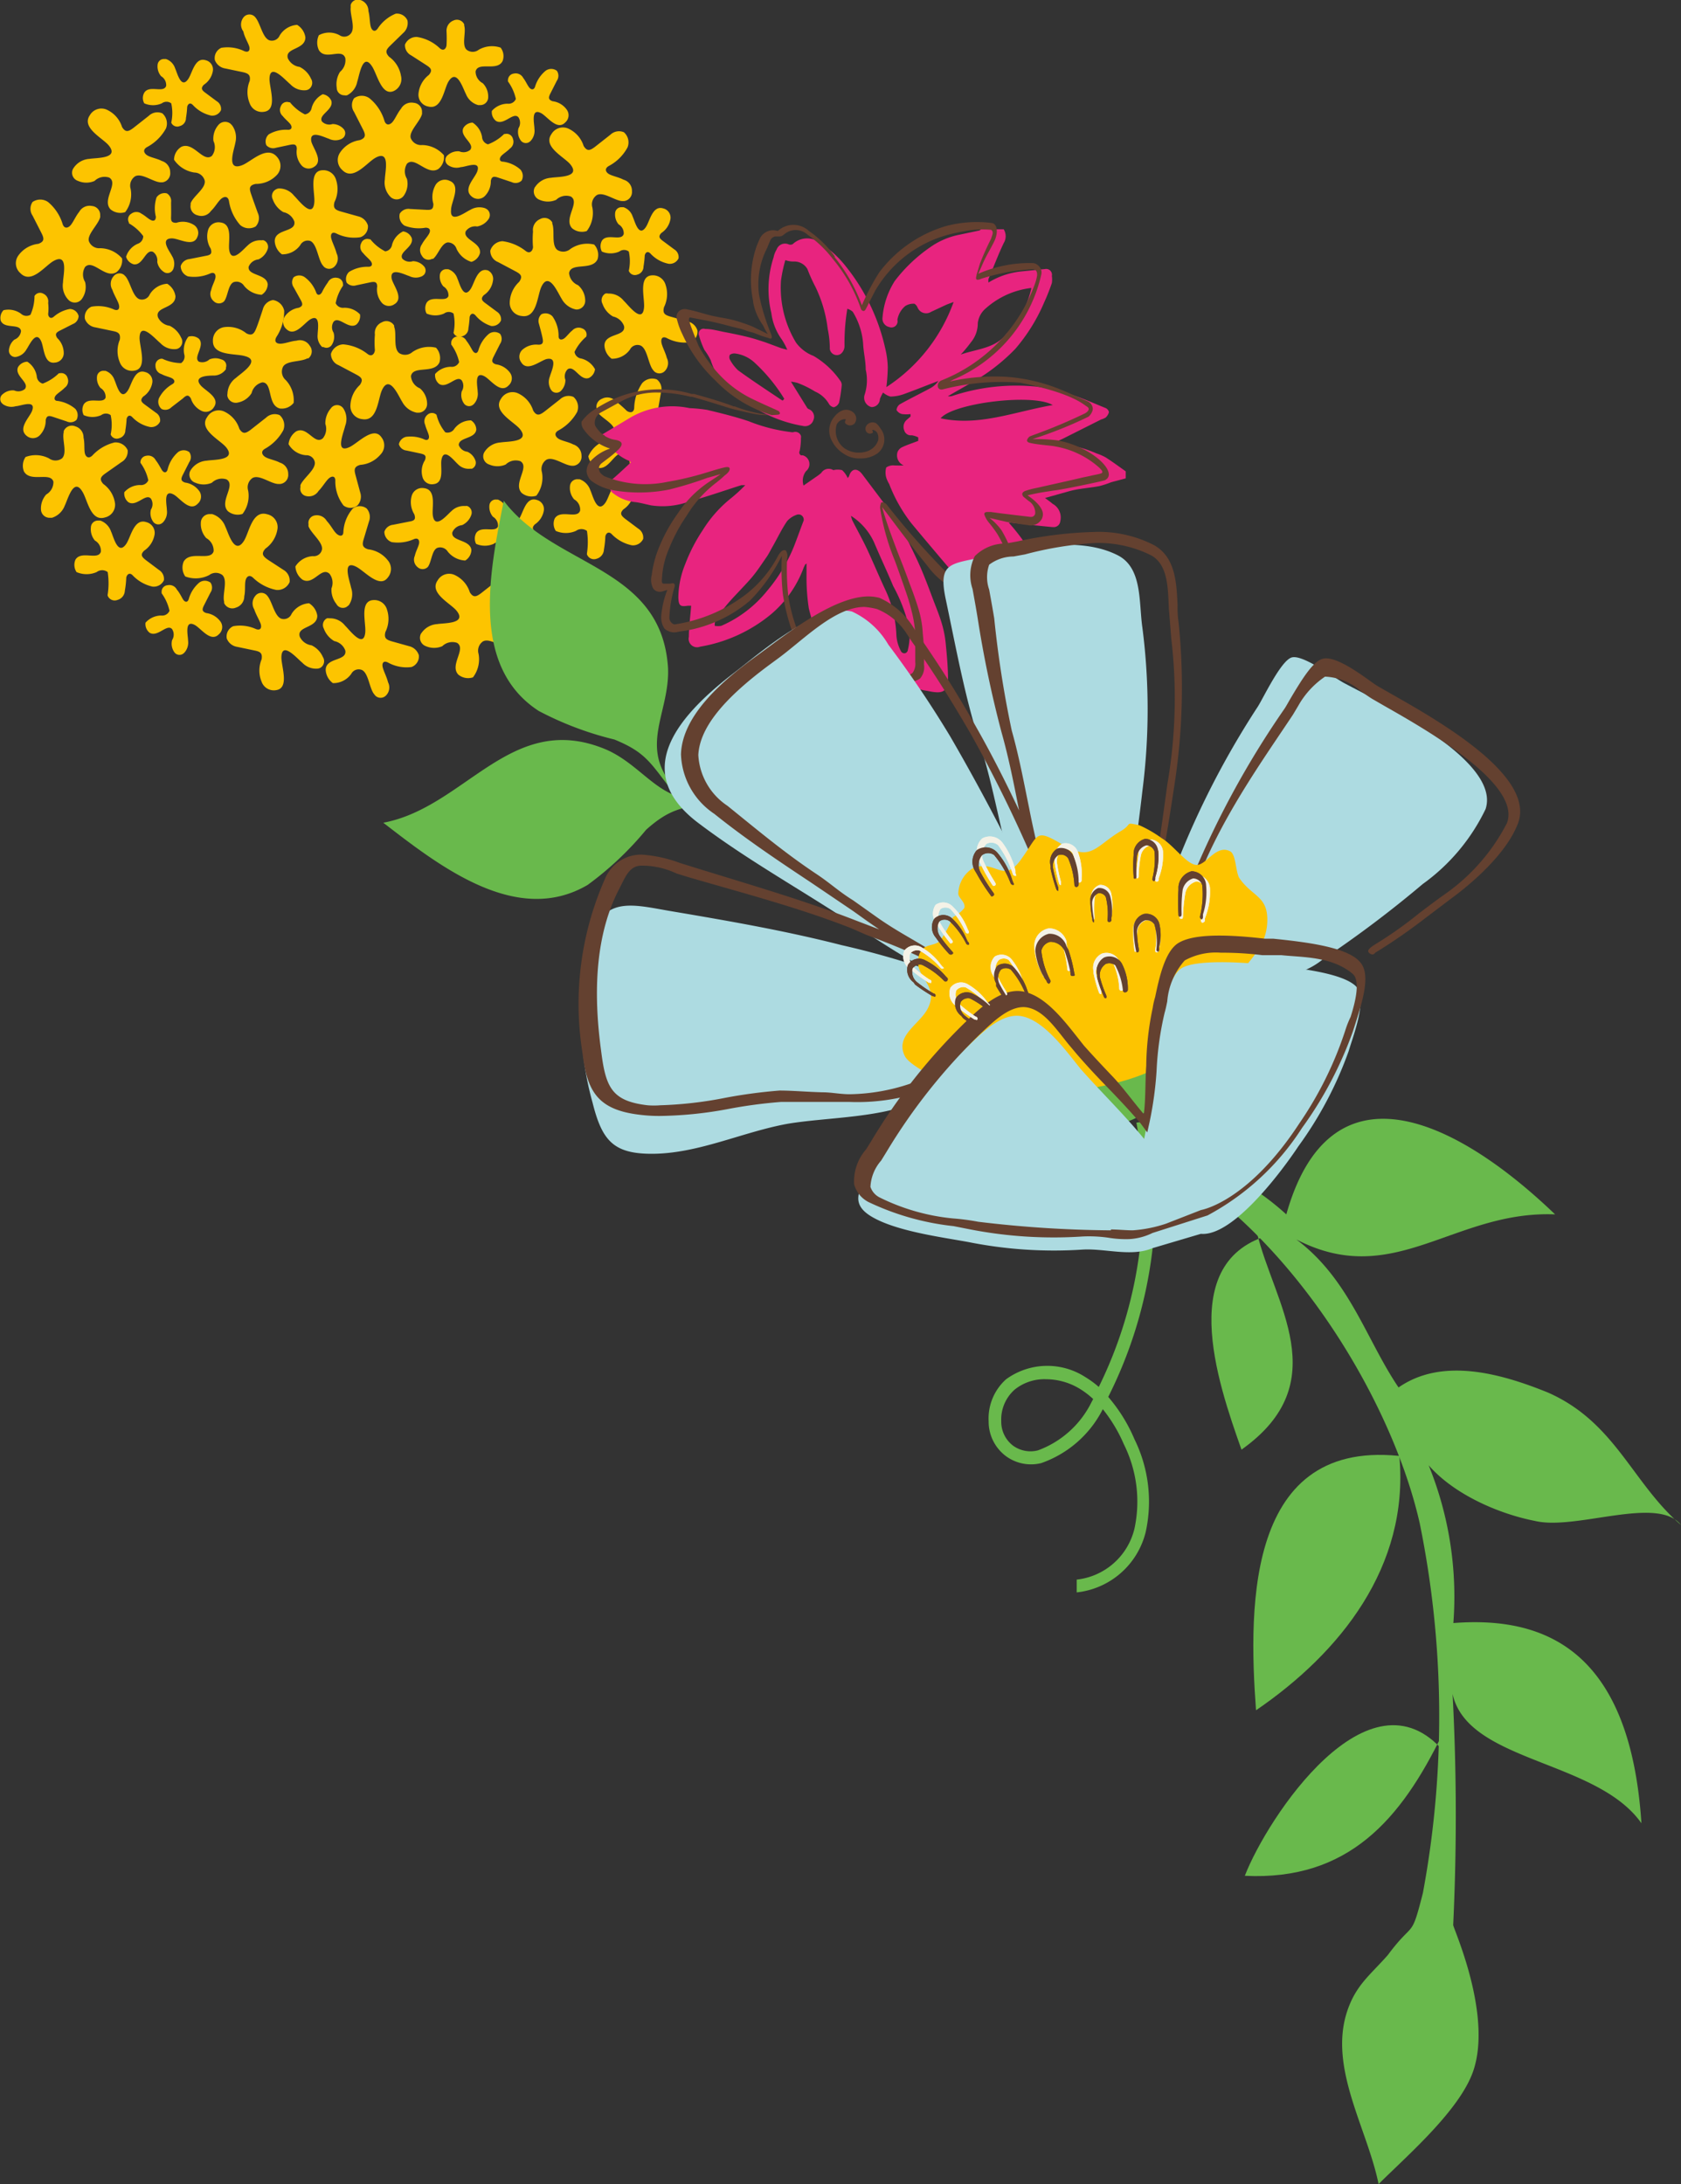 <svg id="WW_Frames_CMYK" data-name="WW Frames CMYK" xmlns="http://www.w3.org/2000/svg" viewBox="0 0 96 124.69"><rect x="0" y="0" width="96" height="124.69" fill="#333333" stroke="none"/><defs><style>.cls-1{fill:#69b94c;}.cls-2{fill:#fdc400;}.cls-3{fill:#e8247f;}.cls-4{fill:#644130;}.cls-5{fill:#addbe1;}.cls-6{fill:#f4f2e7;}</style></defs><title>Corner_Vines_7</title><path class="cls-1" d="M176.59,90.91V90.18a3.82,3.82,0,0,0,3.3-2.92,7.34,7.34,0,0,0-.61-4.81,8.64,8.64,0,0,0-1.2-2,6.25,6.25,0,0,1-3.52,3.08,2.42,2.42,0,0,1-2-.39,2.46,2.46,0,0,1-1-2,3,3,0,0,1,1-2.4,4,4,0,0,1,4.51-.13,5.58,5.58,0,0,1,.78.57A24.49,24.49,0,0,0,180,64.09L180.7,64a25.22,25.22,0,0,1-2.31,15.75,9.16,9.16,0,0,1,1.5,2.42,8.06,8.06,0,0,1,.64,5.29A4.56,4.56,0,0,1,176.59,90.91Zm-1.77-12.17a2.7,2.7,0,0,0-1.77.59,2.28,2.28,0,0,0-.77,1.81,1.72,1.72,0,0,0,.67,1.39,1.7,1.7,0,0,0,1.43.27,5.54,5.54,0,0,0,3.05-2.74l0.1-.19a4.77,4.77,0,0,0-.81-0.61A3.74,3.74,0,0,0,174.82,78.74Z" transform="translate(-115.1 0)"/><path class="cls-2" d="M140.2,2.74c0.21,0.2.37,0.06,0.4-.15a7.27,7.27,0,0,0,0-.81A0.62,0.62,0,0,1,141,1.17a0.46,0.46,0,0,1,.61.22l0,0.07c0.12,0.38-.16,1.11.14,1.38a0.56,0.56,0,0,0,.69,0,1.52,1.52,0,0,1,1.25-.12,0.79,0.79,0,0,1,.11.77c-0.32.61-1.4,0-1.54,0.59a0.76,0.76,0,0,0,.41.67,1.08,1.08,0,0,1,.31.8,0.45,0.45,0,0,1-.45.45l-0.12,0a1.05,1.05,0,0,1-.7-0.63c-0.17-.31-0.52-1.5-1-0.71-0.26.43-.37,1.63-1.16,1.42A0.68,0.68,0,0,1,139,5.35a1.53,1.53,0,0,1,.59-1.07c0.23-.27.12-0.39-0.14-0.56l-0.87-.56a0.64,0.64,0,0,1-.35-0.62,0.71,0.71,0,0,1,.68-0.43A2.41,2.41,0,0,1,140.2,2.74Z" transform="translate(-115.1 0)"/><path class="cls-2" d="M145.66,4.94c-0.07.22-.23,0.19-0.34,0.05s-0.21-.38-0.34-0.54a0.48,0.48,0,0,0-.53-0.25,0.38,0.38,0,0,0-.34.4,0.09,0.09,0,0,0,0,.05,2.66,2.66,0,0,1,.45,1,0.45,0.45,0,0,1-.47.27,1.21,1.21,0,0,0-.9.41,0.63,0.63,0,0,0,.23.57c0.46,0.29,1-.54,1.29-0.2a0.58,0.58,0,0,1,0,.62,0.83,0.83,0,0,0,.11.67,0.36,0.36,0,0,0,.49.13l0.08-.06a0.85,0.85,0,0,0,.23-0.71c0-.28-0.23-1.23.4-0.88,0.35,0.2.9,1,1.36,0.52a0.54,0.54,0,0,0,.1-0.71,1.16,1.16,0,0,0-.82-0.5c-0.26-.09-0.24-0.22-0.13-0.44l0.37-.73a0.5,0.5,0,0,0,0-.57,0.54,0.54,0,0,0-.64,0A1.86,1.86,0,0,0,145.66,4.94Z" transform="translate(-115.1 0)"/><path class="cls-2" d="M142.42,20c-0.07.22-.23,0.19-0.34,0s-0.21-.38-0.34-0.54a0.48,0.48,0,0,0-.53-0.25,0.37,0.37,0,0,0-.34.4s0,0,0,.06a2.66,2.66,0,0,1,.45,1,0.45,0.45,0,0,1-.47.27,1.21,1.21,0,0,0-.9.41,0.63,0.63,0,0,0,.23.57c0.46,0.29,1-.54,1.29-0.2a0.58,0.58,0,0,1,0,.62,0.83,0.83,0,0,0,.11.67,0.36,0.36,0,0,0,.49.13l0.08-.06a0.85,0.85,0,0,0,.23-0.71c0-.28-0.23-1.23.4-0.88,0.35,0.2.9,1,1.36,0.52a0.54,0.54,0,0,0,.1-0.71,1.19,1.19,0,0,0-.82-0.5c-0.26-.09-0.24-0.22-0.13-0.44l0.37-.73a0.5,0.5,0,0,0,0-.57,0.54,0.54,0,0,0-.64,0A1.9,1.9,0,0,0,142.42,20Z" transform="translate(-115.1 0)"/><path class="cls-2" d="M124.67,26.81c-0.07.22-.23,0.19-0.34,0s-0.21-.38-0.34-0.54a0.48,0.48,0,0,0-.53-0.25,0.38,0.38,0,0,0-.34.4,0.09,0.09,0,0,0,0,0,2.66,2.66,0,0,1,.45,1,0.45,0.45,0,0,1-.47.27,1.21,1.21,0,0,0-.9.41,0.63,0.63,0,0,0,.23.57c0.46,0.29,1-.54,1.29-0.2a0.58,0.58,0,0,1,0,.62,0.83,0.83,0,0,0,.11.67,0.36,0.36,0,0,0,.49.13l0.08-.06a0.85,0.85,0,0,0,.23-0.71c0-.28-0.23-1.23.4-0.88,0.35,0.2.9,1,1.36,0.52a0.54,0.54,0,0,0,.1-0.71,1.19,1.19,0,0,0-.82-0.5c-0.26-.09-0.24-0.22-0.13-0.44l0.37-.73a0.5,0.5,0,0,0,0-.57,0.54,0.54,0,0,0-.64,0A1.91,1.91,0,0,0,124.67,26.81Z" transform="translate(-115.1 0)"/><path class="cls-2" d="M124,12.37c0,0.23-.13.27-0.29,0.19s-0.34-.26-0.53-0.36a0.48,0.48,0,0,0-.58,0,0.37,0.37,0,0,0-.14.5l0,0.05a2.6,2.6,0,0,1,.82.73,0.46,0.46,0,0,1-.32.44,1.18,1.18,0,0,0-.66.74,0.63,0.63,0,0,0,.44.43c0.54,0.07.67-.89,1.1-0.71a0.6,0.6,0,0,1,.24.57,0.85,0.85,0,0,0,.37.57,0.35,0.35,0,0,0,.5-0.08,0.41,0.41,0,0,0,.05-0.09,0.84,0.84,0,0,0-.08-0.74c-0.12-.25-0.72-1,0-1,0.4,0,1.22.52,1.45-.08a0.54,0.54,0,0,0-.2-0.69,1.18,1.18,0,0,0-1-.12c-0.28,0-.31-0.11-0.3-0.35s0-.54,0-0.82a0.51,0.51,0,0,0-.24-0.51,0.55,0.55,0,0,0-.59.23A2,2,0,0,0,124,12.37Z" transform="translate(-115.1 0)"/><path class="cls-2" d="M139.4,13c0.26,0,.3.15,0.21,0.33s-0.3.39-.41,0.61a0.56,0.56,0,0,0,0,.67,0.42,0.42,0,0,0,.57.17l0.06,0c0.29-.22.47-0.89,0.84-0.94a0.52,0.52,0,0,1,.5.36,1.38,1.38,0,0,0,.85.75,0.72,0.72,0,0,0,.49-0.5c0.08-.62-1-0.76-0.81-1.25a0.66,0.66,0,0,1,.65-0.27,1,1,0,0,0,.65-0.42,0.41,0.41,0,0,0-.1-0.57l-0.09-.05a1,1,0,0,0-.85.09c-0.29.13-1.18,0.82-1.1,0,0-.46.6-1.39-0.09-1.66a0.62,0.62,0,0,0-.79.23,1.38,1.38,0,0,0-.13,1.09c0,0.32-.12.35-0.4,0.34l-0.93-.05a0.58,0.58,0,0,0-.59.27,0.63,0.63,0,0,0,.27.68A2.24,2.24,0,0,0,139.4,13Z" transform="translate(-115.1 0)"/><path class="cls-2" d="M138.74,30.78c0.24-.1.33,0.07,0.29,0.26s-0.19.45-.24,0.69a0.54,0.54,0,0,0,.15.64,0.42,0.42,0,0,0,.59,0,0.15,0.15,0,0,0,0,0c0.22-.28.23-1,0.57-1.1a0.51,0.51,0,0,1,.57.22,1.36,1.36,0,0,0,1,.51,0.73,0.73,0,0,0,.35-0.6c-0.07-.61-1.16-0.48-1.09-1a0.67,0.67,0,0,1,.56-0.42,1,1,0,0,0,.52-0.57,0.4,0.4,0,0,0-.22-0.52,0.27,0.27,0,0,0-.12,0,1,1,0,0,0-.79.29c-0.24.2-.93,1.07-1.06,0.26-0.07-.45.23-1.48-0.5-1.57a0.62,0.62,0,0,0-.7.41,1.32,1.32,0,0,0,.14,1.08c0.1,0.3,0,.37-0.3.42l-0.91.18a0.58,0.58,0,0,0-.5.4,0.63,0.63,0,0,0,.42.59A2.26,2.26,0,0,0,138.74,30.78Z" transform="translate(-115.1 0)"/><path class="cls-2" d="M127.11,15.61c0.24-.1.33,0.07,0.29,0.26s-0.19.45-.24,0.69a0.54,0.54,0,0,0,.15.64,0.42,0.42,0,0,0,.59,0l0,0c0.22-.28.23-1,0.57-1.1a0.51,0.51,0,0,1,.57.22,1.4,1.4,0,0,0,1,.51,0.73,0.73,0,0,0,.35-0.6c-0.07-.61-1.16-0.48-1.09-1a0.67,0.67,0,0,1,.56-0.42,1,1,0,0,0,.52-0.57,0.4,0.4,0,0,0-.22-0.52,0.27,0.27,0,0,0-.12,0,1,1,0,0,0-.79.29c-0.24.2-.93,1.07-1.06,0.26-0.07-.45.23-1.48-0.5-1.57a0.62,0.62,0,0,0-.7.41,1.32,1.32,0,0,0,.14,1.08c0.1,0.3,0,.37-0.3.42l-0.91.18a0.58,0.58,0,0,0-.5.4,0.63,0.63,0,0,0,.42.59A2.26,2.26,0,0,0,127.11,15.61Z" transform="translate(-115.1 0)"/><path class="cls-2" d="M125.88,34.2c-0.07.22-.23,0.19-0.34,0s-0.2-.38-0.34-0.54a0.48,0.48,0,0,0-.53-0.25,0.37,0.37,0,0,0-.34.4s0,0,0,.06a2.66,2.66,0,0,1,.45,1,0.45,0.45,0,0,1-.47.27,1.21,1.21,0,0,0-.9.41,0.63,0.63,0,0,0,.23.57c0.46,0.29,1-.54,1.29-0.2a0.58,0.58,0,0,1,0,.62,0.83,0.83,0,0,0,.11.67,0.36,0.36,0,0,0,.49.13l0.08-.06a0.85,0.85,0,0,0,.23-0.71c0-.28-0.23-1.23.4-0.88,0.35,0.2.9,1,1.36,0.52a0.54,0.54,0,0,0,.1-0.71,1.19,1.19,0,0,0-.82-0.5c-0.26-.09-0.24-0.22-0.13-0.44l0.37-.73a0.5,0.5,0,0,0,0-.57,0.54,0.54,0,0,0-.64,0A1.9,1.9,0,0,0,125.88,34.2Z" transform="translate(-115.1 0)"/><path class="cls-2" d="M118.16,18.09c-0.18.14-.3,0-0.31-0.16a2.73,2.73,0,0,0,0-.64,0.48,0.48,0,0,0-.27-0.52,0.37,0.37,0,0,0-.51.13,0.08,0.08,0,0,0,0,0,2.64,2.64,0,0,1-.23,1.07,0.45,0.45,0,0,1-.54-0.06,1.23,1.23,0,0,0-1-.2,0.64,0.64,0,0,0-.16.59c0.2,0.51,1.1.14,1.16,0.6a0.59,0.59,0,0,1-.38.49,0.88,0.88,0,0,0-.31.6,0.36,0.36,0,0,0,.32.39H116a0.85,0.85,0,0,0,.61-0.43c0.16-.22.54-1.13,0.84-0.47,0.17,0.37.15,1.32,0.79,1.22a0.54,0.54,0,0,0,.5-0.51,1.19,1.19,0,0,0-.37-0.89c-0.15-.23-0.06-0.32.16-0.43l0.73-.37a0.51,0.51,0,0,0,.33-0.46,0.53,0.53,0,0,0-.5-0.4A1.91,1.91,0,0,0,118.16,18.09Z" transform="translate(-115.1 0)"/><path class="cls-2" d="M143.83,9.23c-0.23,0-.22-0.2-0.1-0.33s0.34-.26.49-0.42a0.47,0.47,0,0,0,.17-0.56,0.37,0.37,0,0,0-.45-0.27l-0.05,0a2.64,2.64,0,0,1-.92.59,0.46,0.46,0,0,1-.34-0.42A1.21,1.21,0,0,0,142.09,7a0.64,0.64,0,0,0-.53.31c-0.22.5,0.68,0.88,0.39,1.25a0.61,0.61,0,0,1-.62.08,0.86,0.86,0,0,0-.65.21,0.35,0.35,0,0,0-.07.5,0.46,0.46,0,0,0,.07.07,0.85,0.85,0,0,0,.74.12c0.27,0,1.18-.42.93,0.26-0.14.38-.83,1-0.31,1.42a0.55,0.55,0,0,0,.72,0,1.19,1.19,0,0,0,.37-0.89c0.05-.27.18-0.27,0.42-0.19l0.78,0.26a0.5,0.5,0,0,0,.56-0.09,0.56,0.56,0,0,0-.07-0.63A1.85,1.85,0,0,0,143.83,9.23Z" transform="translate(-115.1 0)"/><path class="cls-2" d="M118.4,22.89c-0.23,0-.22-0.2-0.1-0.33s0.34-.26.49-0.42a0.47,0.47,0,0,0,.17-0.56,0.37,0.37,0,0,0-.45-0.27l-0.05,0a2.64,2.64,0,0,1-.92.59,0.46,0.46,0,0,1-.34-0.42,1.21,1.21,0,0,0-.54-0.83,0.64,0.64,0,0,0-.53.31c-0.22.5,0.68,0.88,0.39,1.25a0.59,0.59,0,0,1-.61.08,0.86,0.86,0,0,0-.65.21,0.35,0.35,0,0,0-.07.5l0.07,0.07a0.85,0.85,0,0,0,.74.12c0.27,0,1.18-.41.93,0.27-0.14.37-.83,1-0.31,1.42a0.55,0.55,0,0,0,.72,0,1.19,1.19,0,0,0,.37-0.89c0.05-.27.18-0.27,0.42-0.19l0.78,0.26a0.5,0.5,0,0,0,.56-0.09,0.56,0.56,0,0,0-.07-0.63A2,2,0,0,0,118.4,22.89Z" transform="translate(-115.1 0)"/><path class="cls-2" d="M147,33.09c-0.07.22-.23,0.19-0.34,0s-0.2-.38-0.34-0.54a0.48,0.48,0,0,0-.53-0.25,0.38,0.38,0,0,0-.34.4,0.09,0.09,0,0,0,0,0,2.66,2.66,0,0,1,.45,1,0.45,0.45,0,0,1-.47.27,1.21,1.21,0,0,0-.9.41,0.63,0.63,0,0,0,.23.57c0.46,0.29,1-.54,1.29-0.2a0.58,0.58,0,0,1,0,.62,0.83,0.83,0,0,0,.11.67,0.36,0.36,0,0,0,.49.13l0.08-.06a0.85,0.85,0,0,0,.23-0.71c0-.28-0.23-1.23.4-0.88,0.35,0.2.9,1,1.36,0.52a0.54,0.54,0,0,0,.1-0.71,1.19,1.19,0,0,0-.82-0.5c-0.26-.09-0.24-0.22-0.13-0.44l0.37-.73a0.5,0.5,0,0,0,0-.57,0.54,0.54,0,0,0-.64,0A1.86,1.86,0,0,0,147,33.09Z" transform="translate(-115.1 0)"/><path class="cls-2" d="M152.25,14.48c-0.16-.17-0.29-0.07-0.33.1a5.42,5.42,0,0,1-.07.64,0.47,0.47,0,0,1-.36.46,0.37,0.37,0,0,1-.48-0.22,0.06,0.06,0,0,1,0,0,2.55,2.55,0,0,0,0-1.1,0.45,0.45,0,0,0-.54,0,1.24,1.24,0,0,1-1,0,0.66,0.66,0,0,1,0-.61c0.29-.46,1.11.05,1.25-0.39a0.59,0.59,0,0,0-.29-0.55,0.86,0.86,0,0,1-.2-0.65,0.36,0.36,0,0,1,.39-0.33l0.09,0a0.83,0.83,0,0,1,.52.53c0.12,0.25.34,1.21,0.75,0.61,0.23-.33.38-1.27,1-1.07a0.54,0.54,0,0,1,.41.59,1.18,1.18,0,0,1-.52.81c-0.19.2-.11,0.31,0.08,0.45l0.66,0.49a0.51,0.51,0,0,1,.24.51,0.55,0.55,0,0,1-.56.31A1.91,1.91,0,0,1,152.25,14.48Z" transform="translate(-115.1 0)"/><path class="cls-2" d="M122.66,23.82c-0.16-.17-0.29-0.07-0.33.1a5.42,5.42,0,0,1-.07.64,0.47,0.47,0,0,1-.36.46,0.37,0.37,0,0,1-.48-0.22,0.06,0.06,0,0,1,0,0,2.55,2.55,0,0,0,0-1.1,0.45,0.45,0,0,0-.54,0,1.24,1.24,0,0,1-1,0,0.66,0.66,0,0,1,0-.61c0.29-.46,1.11,0,1.25-0.39a0.59,0.59,0,0,0-.29-0.55,0.86,0.86,0,0,1-.2-0.65,0.36,0.36,0,0,1,.39-0.33l0.09,0a0.83,0.83,0,0,1,.52.53c0.12,0.25.34,1.21,0.75,0.61,0.23-.33.38-1.27,1-1.07a0.54,0.54,0,0,1,.41.59,1.18,1.18,0,0,1-.52.81c-0.19.2-.11,0.31,0.08,0.45L124,23.56a0.5,0.5,0,0,1,.24.51,0.55,0.55,0,0,1-.56.31A1.91,1.91,0,0,1,122.66,23.82Z" transform="translate(-115.1 0)"/><path class="cls-2" d="M147,19.19c0,0.23.18,0.23,0.32,0.13s0.29-.32.46-0.45a0.49,0.49,0,0,1,.57-0.12,0.37,0.37,0,0,1,.23.47l0,0a2.71,2.71,0,0,0-.67.87,0.45,0.45,0,0,0,.39.38,1.23,1.23,0,0,1,.78.61,0.64,0.64,0,0,1-.35.5c-0.52.17-.82-0.75-1.21-0.5a0.57,0.57,0,0,0-.13.61,0.88,0.88,0,0,1-.26.63,0.37,0.37,0,0,1-.51,0l-0.06-.08a0.84,0.84,0,0,1-.06-0.74c0.07-.27.51-1.15-0.19-1-0.39.11-1.1,0.74-1.44,0.19a0.54,0.54,0,0,1,.06-0.72,1.19,1.19,0,0,1,.92-0.29c0.28,0,.28-0.16.23-0.4s-0.13-.53-0.2-0.79a0.52,0.52,0,0,1,.14-0.55,0.55,0.55,0,0,1,.63.12A1.94,1.94,0,0,1,147,19.19Z" transform="translate(-115.1 0)"/><path class="cls-2" d="M133.15,16.68c0.07,0.22.24,0.18,0.34,0a3.48,3.48,0,0,1,.33-0.55,0.48,0.48,0,0,1,.52-0.27,0.38,0.38,0,0,1,.35.39,0.13,0.13,0,0,1,0,.06,2.6,2.6,0,0,0-.42,1,0.46,0.46,0,0,0,.48.26,1.22,1.22,0,0,1,.91.38,0.65,0.65,0,0,1-.21.58c-0.45.3-1-.51-1.3-0.16a0.58,0.58,0,0,0,0,.62,0.85,0.85,0,0,1-.09.68,0.36,0.36,0,0,1-.49.14,0.18,0.18,0,0,1-.07,0,0.84,0.84,0,0,1-.26-0.7c0-.28.19-1.24-0.43-0.87-0.34.21-.87,1-1.34,0.56a0.54,0.54,0,0,1-.12-0.71,1.18,1.18,0,0,1,.81-0.52c0.26-.1.23-0.23,0.11-0.45l-0.4-.72a0.5,0.5,0,0,1,0-.57,0.54,0.54,0,0,1,.64,0A1.89,1.89,0,0,1,133.15,16.68Z" transform="translate(-115.1 0)"/><path class="cls-2" d="M139.34,25.09c0.21,0.09.29-.06,0.25-0.23s-0.16-.4-0.21-0.61a0.48,0.48,0,0,1,.13-0.57,0.38,0.38,0,0,1,.52,0,0.15,0.15,0,0,1,0,0,2.48,2.48,0,0,0,.5,1,0.45,0.45,0,0,0,.51-0.19A1.18,1.18,0,0,1,142,24a0.63,0.63,0,0,1,.3.53c-0.07.54-1,.42-1,0.88a0.59,0.59,0,0,0,.49.38,0.87,0.87,0,0,1,.46.5,0.37,0.37,0,0,1-.2.47l-0.1,0a0.84,0.84,0,0,1-.7-0.26c-0.21-.18-0.81-1-0.94-0.24-0.07.4,0.19,1.31-.45,1.38a0.55,0.55,0,0,1-.62-0.37,1.18,1.18,0,0,1,.13-1c0.09-.26,0-0.32-0.26-0.38l-0.8-.17a0.5,0.5,0,0,1-.43-0.36,0.55,0.55,0,0,1,.4-0.42A1.93,1.93,0,0,1,139.34,25.09Z" transform="translate(-115.1 0)"/><path class="cls-2" d="M131.55,7.41c0.23,0,.24-0.17.14-0.31s-0.31-.3-0.44-0.47a0.47,0.47,0,0,1-.11-0.57,0.37,0.37,0,0,1,.47-0.22l0.05,0a2.59,2.59,0,0,0,.85.69,0.45,0.45,0,0,0,.39-0.38,1.24,1.24,0,0,1,.63-0.77,0.63,0.63,0,0,1,.49.37c0.16,0.52-.77.8-0.53,1.19a0.58,0.58,0,0,0,.6.14,0.86,0.86,0,0,1,.62.27,0.36,0.36,0,0,1,0,.51l-0.08.06a0.83,0.83,0,0,1-.75,0c-0.27-.08-1.13-0.54-1,0.16,0.1,0.39.71,1.12,0.15,1.45a0.54,0.54,0,0,1-.71-0.09,1.17,1.17,0,0,1-.27-0.93c0-.28-0.15-0.29-0.4-0.24l-0.8.17a0.52,0.52,0,0,1-.54-0.15,0.55,0.55,0,0,1,.14-0.62A1.93,1.93,0,0,1,131.55,7.41Z" transform="translate(-115.1 0)"/><path class="cls-2" d="M136.14,15.23c0.23,0,.24-0.17.14-0.31s-0.31-.3-0.44-0.47a0.47,0.47,0,0,1-.11-0.57,0.37,0.37,0,0,1,.47-0.22l0.05,0a2.59,2.59,0,0,0,.85.69,0.45,0.45,0,0,0,.39-0.38,1.2,1.2,0,0,1,.63-0.76,0.63,0.63,0,0,1,.49.37c0.16,0.52-.77.8-0.53,1.19a0.58,0.58,0,0,0,.6.14,0.86,0.86,0,0,1,.62.28,0.36,0.36,0,0,1,0,.51l-0.08.06a0.83,0.83,0,0,1-.75,0c-0.27-.08-1.13-0.54-1,0.16,0.1,0.39.71,1.12,0.15,1.45a0.54,0.54,0,0,1-.71-0.08,1.17,1.17,0,0,1-.27-0.93c0-.28-0.15-0.29-0.4-0.24l-0.8.17a0.52,0.52,0,0,1-.54-0.15,0.55,0.55,0,0,1,.14-0.62A2,2,0,0,1,136.14,15.23Z" transform="translate(-115.1 0)"/><path class="cls-2" d="M126.12,6c-0.16-.17-0.29-0.07-0.33.1a5.42,5.42,0,0,1-.07.64,0.47,0.47,0,0,1-.36.46A0.37,0.37,0,0,1,124.88,7a0.06,0.06,0,0,1,0,0,2.55,2.55,0,0,0,0-1.1,0.45,0.45,0,0,0-.54,0,1.24,1.24,0,0,1-1,0,0.61,0.61,0,0,1,0-.61c0.29-.46,1.11.05,1.25-0.39a0.59,0.59,0,0,0-.29-0.55,0.86,0.86,0,0,1-.2-0.65,0.36,0.36,0,0,1,.39-0.33l0.09,0a0.83,0.83,0,0,1,.52.53c0.12,0.25.34,1.21,0.75,0.61,0.23-.33.38-1.27,1-1.07a0.54,0.54,0,0,1,.41.59,1.18,1.18,0,0,1-.52.81c-0.19.2-.11,0.31,0.08,0.45l0.66,0.49a0.51,0.51,0,0,1,.24.51,0.55,0.55,0,0,1-.56.31A2,2,0,0,1,126.12,6Z" transform="translate(-115.1 0)"/><path class="cls-2" d="M142.25,18c-0.16-.17-0.29-0.07-0.33.1a5.42,5.42,0,0,1-.07.64,0.47,0.47,0,0,1-.36.46A0.37,0.37,0,0,1,141,19a0.06,0.06,0,0,1,0,0,2.55,2.55,0,0,0,0-1.1,0.45,0.45,0,0,0-.54,0,1.24,1.24,0,0,1-1,0,0.66,0.66,0,0,1,0-.61c0.29-.46,1.11,0,1.25-0.39a0.59,0.59,0,0,0-.29-0.55,0.85,0.85,0,0,1-.2-0.65,0.36,0.36,0,0,1,.39-0.33l0.09,0a0.83,0.83,0,0,1,.52.53c0.12,0.25.34,1.21,0.75,0.61,0.23-.33.38-1.27,1-1.07a0.54,0.54,0,0,1,.28.6,1.18,1.18,0,0,1-.52.81c-0.19.2-.11,0.31,0.08,0.45l0.66,0.49a0.51,0.51,0,0,1,.24.51,0.55,0.55,0,0,1-.56.31A1.91,1.91,0,0,1,142.25,18Z" transform="translate(-115.1 0)"/><path class="cls-2" d="M124.93,21.94c0.2-.11.14-0.26,0-0.34s-0.41-.13-0.6-0.24a0.48,0.48,0,0,1-.35-0.47,0.37,0.37,0,0,1,.33-0.41h0.06a2.62,2.62,0,0,0,1.07.25,0.45,0.45,0,0,0,.18-0.51,1.24,1.24,0,0,1,.24-1,0.65,0.65,0,0,1,.6.12c0.37,0.4-.35,1.06,0,1.31a0.6,0.6,0,0,0,.6-0.13,0.89,0.89,0,0,1,.68,0A0.36,0.36,0,0,1,128,21a0.2,0.2,0,0,1,0,.08,0.85,0.85,0,0,1-.65.36c-0.27,0-1.26,0-.79.56,0.26,0.31,1.13.7,0.76,1.24a0.54,0.54,0,0,1-.68.23,1.17,1.17,0,0,1-.64-0.72c-0.14-.24-0.26-0.19-0.46,0l-0.65.5a0.49,0.49,0,0,1-.56.1,0.54,0.54,0,0,1-.15-0.62A1.93,1.93,0,0,1,124.93,21.94Z" transform="translate(-115.1 0)"/><path class="cls-2" d="M145.07,31.17c-0.16-.17-0.29-0.07-0.33.1a5.42,5.42,0,0,1-.07.64,0.47,0.47,0,0,1-.36.46,0.37,0.37,0,0,1-.48-0.22,0.06,0.06,0,0,1,0,0,2.55,2.55,0,0,0,0-1.1,0.45,0.45,0,0,0-.54,0,1.24,1.24,0,0,1-1,0,0.66,0.66,0,0,1,0-.61c0.29-.46,1.11,0,1.25-0.39a0.59,0.59,0,0,0-.29-0.55,0.86,0.86,0,0,1-.2-0.65,0.36,0.36,0,0,1,.39-0.33l0.09,0A0.83,0.83,0,0,1,144,29c0.12,0.25.34,1.21,0.75,0.61,0.23-.33.38-1.27,1-1.07a0.54,0.54,0,0,1,.41.59,1.18,1.18,0,0,1-.52.81c-0.19.2-.11,0.3,0.08,0.45l0.66,0.49a0.51,0.51,0,0,1,.24.51,0.55,0.55,0,0,1-.56.31A2,2,0,0,1,145.07,31.17Z" transform="translate(-115.1 0)"/><path class="cls-2" d="M151.32,23.25c0,0.31-.22.34-0.42,0.21a7.35,7.35,0,0,0-.65-0.57,0.65,0.65,0,0,0-.78-0.12,0.49,0.49,0,0,0-.27.65l0,0.07c0.21,0.37,1,.68,1,1.12a0.62,0.62,0,0,1-.5.54,1.62,1.62,0,0,0-1,.9,0.87,0.87,0,0,0,.52.65c0.71,0.19,1-1.09,1.59-.78a0.81,0.81,0,0,1,.23.81,1.17,1.17,0,0,0,.41.83,0.48,0.48,0,0,0,.68,0,0.44,0.44,0,0,0,.08-0.11,1.17,1.17,0,0,0,0-1c-0.12-.36-0.8-1.51.17-1.3,0.53,0.11,1.56.9,2,.13a0.74,0.74,0,0,0-.15-1A1.61,1.61,0,0,0,153,24c-0.38,0-.4-0.19-0.34-0.52s0.13-.73.19-1.09a0.68,0.68,0,0,0-.24-0.73,0.76,0.76,0,0,0-.84.22A2.63,2.63,0,0,0,151.32,23.25Z" transform="translate(-115.1 0)"/><path class="cls-2" d="M120.38,26c-0.22.22-.4,0.08-0.44-0.15s0-.58-0.07-0.87a0.65,0.65,0,0,0-.47-0.64,0.5,0.5,0,0,0-.66.27,0.19,0.19,0,0,0,0,.07c-0.11.41,0.22,1.18-.1,1.49a0.63,0.63,0,0,1-.74,0,1.65,1.65,0,0,0-1.34-.08,0.88,0.88,0,0,0-.09.83c0.37,0.64,1.51,0,1.68.58a0.81,0.81,0,0,1-.41.73,1.2,1.2,0,0,0-.3.87,0.49,0.49,0,0,0,.52.46l0.11,0a1.15,1.15,0,0,0,.73-0.7c0.17-.33.5-1.63,1-0.8,0.3,0.46.46,1.74,1.3,1.48a0.74,0.74,0,0,0,.57-0.79,1.63,1.63,0,0,0-.67-1.12c-0.25-.28-0.14-0.42.13-0.61l0.91-.64a0.7,0.7,0,0,0,.35-0.68,0.75,0.75,0,0,0-.75-0.44A2.54,2.54,0,0,0,120.38,26Z" transform="translate(-115.1 0)"/><path class="cls-2" d="M149.88,9.47c-0.28.15-.19,0.36,0,0.47s0.57,0.18.83,0.32a0.65,0.65,0,0,1,.48.65,0.52,0.52,0,0,1-.45.57h-0.08c-0.43,0-1.09-.56-1.48-0.34a0.64,0.64,0,0,0-.25.71,1.69,1.69,0,0,1-.32,1.34,0.88,0.88,0,0,1-.84-0.16c-0.51-.55.48-1.47-0.07-1.81a0.82,0.82,0,0,0-.84.19,1.18,1.18,0,0,1-.94,0,0.51,0.51,0,0,1-.31-0.64,0.24,0.24,0,0,1,.06-0.11,1.17,1.17,0,0,1,.9-0.51c0.38-.07,1.74,0,1.09-0.78-0.36-.42-1.57-1-1.07-1.71a0.76,0.76,0,0,1,.94-0.33,1.62,1.62,0,0,1,.9,1c0.2,0.33.37,0.26,0.64,0.06l0.89-.7a0.71,0.71,0,0,1,.77-0.14,0.77,0.77,0,0,1,.21.86A2.58,2.58,0,0,1,149.88,9.47Z" transform="translate(-115.1 0)"/><path class="cls-2" d="M130.89,19.23c-0.16.28,0,.41,0.27,0.39s0.58-.15.87-0.17a0.66,0.66,0,0,1,.76.29,0.51,0.51,0,0,1-.08.72l-0.06,0c-0.4.22-1.23,0.11-1.4,0.51a0.63,0.63,0,0,0,.17.73,1.68,1.68,0,0,1,.45,1.3,0.86,0.86,0,0,1-.79.32c-0.73-.19-0.39-1.49-1-1.49a0.82,0.82,0,0,0-.61.61,1.18,1.18,0,0,1-.78.54,0.49,0.49,0,0,1-.6-0.35,0.38,0.38,0,0,1,0-.15,1.15,1.15,0,0,1,.49-0.91c0.28-.26,1.46-1,0.5-1.24-0.53-.16-1.84,0-1.82-0.87a0.76,0.76,0,0,1,.62-0.78,1.66,1.66,0,0,1,1.29.35c0.34,0.17.45,0,.57-0.3s0.25-.71.37-1.07a0.71,0.71,0,0,1,.58-0.53,0.77,0.77,0,0,1,.64.61A2.67,2.67,0,0,1,130.89,19.23Z" transform="translate(-115.1 0)"/><path class="cls-2" d="M128.18,11.5c-0.05-.32-0.28-0.3-0.46-0.14s-0.35.48-.57,0.68a0.66,0.66,0,0,1-.77.25,0.52,0.52,0,0,1-.39-0.61,0.26,0.26,0,0,1,0-.08c0.15-.41.88-0.85,0.8-1.29a0.62,0.62,0,0,0-.59-0.46,1.7,1.7,0,0,1-1.16-.73,0.87,0.87,0,0,1,.42-0.74c0.69-.31,1.24.92,1.74,0.52a0.82,0.82,0,0,0,.09-0.85,1.18,1.18,0,0,1,.27-0.9,0.5,0.5,0,0,1,.7-0.09l0.09,0.09a1.19,1.19,0,0,1,.19,1c-0.06.38-.55,1.65,0.39,1.28,0.52-.2,1.42-1.17,2-0.46a0.76,0.76,0,0,1,0,1,1.64,1.64,0,0,1-1.23.53c-0.38.08-.37,0.26-0.26,0.58s0.25,0.71.38,1.07a0.7,0.7,0,0,1-.12.78,0.77,0.77,0,0,1-.88-0.08A2.66,2.66,0,0,1,128.18,11.5Z" transform="translate(-115.1 0)"/><path class="cls-2" d="M145.11,14.32c0.25,0.2.41,0,.43-0.21a5.26,5.26,0,0,1,0-.89,0.67,0.67,0,0,1,.4-0.71,0.51,0.51,0,0,1,.7.19l0,0.07c0.16,0.4-.07,1.22.29,1.5a0.63,0.63,0,0,0,.75-0.06,1.69,1.69,0,0,1,1.35-.25,0.87,0.87,0,0,1,.2.83c-0.3.69-1.53,0.16-1.63,0.8a0.82,0.82,0,0,0,.51.69,1.16,1.16,0,0,1,.41.85,0.5,0.5,0,0,1-.46.54H148a1.2,1.2,0,0,1-.83-0.62c-0.21-.32-0.72-1.59-1.15-0.68-0.24.5-.25,1.82-1.13,1.67a0.75,0.75,0,0,1-.68-0.73,1.67,1.67,0,0,1,.54-1.22c0.22-.32.09-0.44-0.21-0.6l-1-.53a0.69,0.69,0,0,1-.44-0.65,0.76,0.76,0,0,1,.7-0.54A2.7,2.7,0,0,1,145.11,14.32Z" transform="translate(-115.1 0)"/><path class="cls-2" d="M136.08,20.2c0.25,0.2.41,0,.43-0.21a5.26,5.26,0,0,1,0-.89,0.66,0.66,0,0,1,.4-0.7,0.51,0.51,0,0,1,.7.19l0,0.07c0.16,0.4-.07,1.22.29,1.5a0.63,0.63,0,0,0,.75-0.06,1.69,1.69,0,0,1,1.35-.25,0.87,0.87,0,0,1,.2.83c-0.3.69-1.53,0.16-1.63,0.8a0.82,0.82,0,0,0,.51.69,1.16,1.16,0,0,1,.41.85,0.5,0.5,0,0,1-.46.54h-0.13a1.2,1.2,0,0,1-.83-0.62c-0.21-.32-0.72-1.59-1.15-0.68-0.24.5-.25,1.82-1.13,1.67a0.75,0.75,0,0,1-.68-0.73,1.67,1.67,0,0,1,.54-1.22c0.22-.32.09-0.44-0.21-0.6l-1-.53a0.69,0.69,0,0,1-.44-0.65,0.77,0.77,0,0,1,.7-0.54A2.6,2.6,0,0,1,136.08,20.2Z" transform="translate(-115.1 0)"/><path class="cls-2" d="M143.38,34.94c-0.28.15-.19,0.36,0,0.48s0.57,0.18.83,0.32a0.67,0.67,0,0,1,.48.65,0.52,0.52,0,0,1-.45.57h-0.08c-0.43,0-1.09-.56-1.48-0.34a0.64,0.64,0,0,0-.25.71,1.69,1.69,0,0,1-.32,1.34,0.88,0.88,0,0,1-.84-0.16c-0.51-.55.48-1.47-0.07-1.81a0.82,0.82,0,0,0-.84.19,1.18,1.18,0,0,1-.94,0,0.51,0.51,0,0,1-.31-0.64,0.24,0.24,0,0,1,.06-0.11,1.17,1.17,0,0,1,.9-0.51c0.38-.07,1.74,0,1.09-0.78-0.36-.42-1.56-1-1.07-1.71a0.76,0.76,0,0,1,.94-0.33,1.62,1.62,0,0,1,.9,1c0.2,0.33.37,0.26,0.64,0.06l0.89-.7a0.71,0.71,0,0,1,.79-0.16,0.76,0.76,0,0,1,.21.86A2.65,2.65,0,0,1,143.38,34.94Z" transform="translate(-115.1 0)"/><path class="cls-2" d="M123.51,8.39c-0.28.15-.19,0.36,0,0.48s0.57,0.18.83,0.32a0.67,0.67,0,0,1,.48.65,0.52,0.52,0,0,1-.45.57h-0.08c-0.43,0-1.09-.56-1.48-0.34a0.64,0.64,0,0,0-.25.71,1.67,1.67,0,0,1-.31,1.33,0.88,0.88,0,0,1-.84-0.16c-0.51-.55.48-1.47-0.07-1.81a0.82,0.82,0,0,0-.84.19,1.18,1.18,0,0,1-.94,0,0.49,0.49,0,0,1-.32-0.62,0.54,0.54,0,0,1,.07-0.13,1.17,1.17,0,0,1,.9-0.51c0.38-.07,1.74,0,1.09-0.78-0.36-.42-1.56-1-1.07-1.71a0.76,0.76,0,0,1,.94-0.33,1.62,1.62,0,0,1,.9,1c0.2,0.33.37,0.26,0.64,0.06l0.89-.7a0.71,0.71,0,0,1,.77-0.14,0.77,0.77,0,0,1,.21.86A2.66,2.66,0,0,1,123.51,8.39Z" transform="translate(-115.1 0)"/><path class="cls-2" d="M147,24.57c-0.28.15-.19,0.36,0,0.48s0.57,0.18.83,0.32a0.67,0.67,0,0,1,.48.65,0.52,0.52,0,0,1-.45.57h-0.08c-0.43,0-1.09-.56-1.48-0.34a0.64,0.64,0,0,0-.25.71,1.69,1.69,0,0,1-.32,1.34,0.88,0.88,0,0,1-.84-0.16c-0.51-.55.48-1.47-0.07-1.81a0.82,0.82,0,0,0-.84.19,1.18,1.18,0,0,1-.94,0,0.49,0.49,0,0,1-.32-0.62,0.54,0.54,0,0,1,.07-0.13,1.17,1.17,0,0,1,.9-0.51c0.38-.07,1.74,0,1.09-0.78-0.36-.42-1.56-1-1.07-1.71a0.76,0.76,0,0,1,.94-0.33,1.62,1.62,0,0,1,.9,1c0.2,0.33.37,0.26,0.64,0.06l0.89-.7a0.71,0.71,0,0,1,.77-0.14,0.77,0.77,0,0,1,.21.86A2.68,2.68,0,0,1,147,24.57Z" transform="translate(-115.1 0)"/><path class="cls-2" d="M130.25,25.61c-0.28.15-.19,0.36,0,0.48s0.57,0.18.83,0.32a0.67,0.67,0,0,1,.48.65,0.52,0.52,0,0,1-.45.57H131c-0.43,0-1.09-.56-1.48-0.34a0.64,0.64,0,0,0-.25.71,1.69,1.69,0,0,1-.32,1.34,0.88,0.88,0,0,1-.84-0.16c-0.51-.55.48-1.47-0.07-1.81a0.82,0.82,0,0,0-.84.19,1.18,1.18,0,0,1-.94,0,0.49,0.49,0,0,1-.32-0.62,0.54,0.54,0,0,1,.07-0.13,1.17,1.17,0,0,1,.9-0.51c0.38-.07,1.74,0,1.09-0.78-0.36-.42-1.57-1-1.07-1.71a0.76,0.76,0,0,1,.94-0.33,1.62,1.62,0,0,1,.9,1c0.2,0.33.37,0.26,0.64,0.06l0.89-.7a0.71,0.71,0,0,1,.77-0.14,0.77,0.77,0,0,1,.21.86A2.68,2.68,0,0,1,130.25,25.61Z" transform="translate(-115.1 0)"/><path class="cls-2" d="M129.57,33c-0.23-.23-0.4-0.08-0.45.15s0,0.6-.07.89a0.67,0.67,0,0,1-.48.65,0.51,0.51,0,0,1-.67-0.26l0-.08c-0.11-.42.22-1.21-0.1-1.52a0.62,0.62,0,0,0-.75,0,1.68,1.68,0,0,1-1.37.08,0.89,0.89,0,0,1-.09-0.85c0.38-.65,1.54,0,1.71-0.59a0.82,0.82,0,0,0-.42-0.75,1.2,1.2,0,0,1-.31-0.89,0.5,0.5,0,0,1,.52-0.48l0.13,0a1.17,1.17,0,0,1,.75.72c0.17,0.34.52,1.66,1.06,0.81,0.3-.47.47-1.78,1.33-1.52a0.75,0.75,0,0,1,.59.81,1.68,1.68,0,0,1-.69,1.15c-0.26.29-.15,0.43,0.13,0.63l0.89,0.58a0.71,0.71,0,0,1,.36.7,0.75,0.75,0,0,1-.76.45A2.65,2.65,0,0,1,129.57,33Z" transform="translate(-115.1 0)"/><path class="cls-2" d="M137.05,6.88c0.09,0.31.32,0.26,0.47,0.08s0.29-.52.48-0.75a0.68,0.68,0,0,1,.73-0.34,0.51,0.51,0,0,1,.47.55,0.29,0.29,0,0,1,0,.09c-0.1.42-.77,1-0.64,1.38a0.63,0.63,0,0,0,.65.39,1.68,1.68,0,0,1,1.24.58,0.86,0.86,0,0,1-.32.79c-0.64.39-1.34-.76-1.79-0.3a0.83,0.83,0,0,0,0,.86,1.17,1.17,0,0,1-.16.93,0.5,0.5,0,0,1-.69.17,0.39,0.39,0,0,1-.1-0.08,1.16,1.16,0,0,1-.31-1c0-.38.34-1.71-0.54-1.22-0.49.27-1.26,1.34-1.89,0.7a0.76,0.76,0,0,1-.13-1A1.63,1.63,0,0,1,135.65,8c0.36-.13.33-0.31,0.18-0.61l-0.51-1a0.69,0.69,0,0,1,0-.78,0.75,0.75,0,0,1,.88,0A2.62,2.62,0,0,1,137.05,6.88Z" transform="translate(-115.1 0)"/><path class="cls-2" d="M118.67,12.77c0.09,0.31.32,0.26,0.47,0.08s0.29-.52.48-0.75a0.68,0.68,0,0,1,.73-0.34,0.51,0.51,0,0,1,.47.55,0.29,0.29,0,0,1,0,.09c-0.1.42-.77,1-0.64,1.38a0.63,0.63,0,0,0,.65.39,1.68,1.68,0,0,1,1.24.58,0.86,0.86,0,0,1-.32.79c-0.64.39-1.34-.76-1.79-0.3a0.83,0.83,0,0,0,0,.86,1.17,1.17,0,0,1-.16.93,0.5,0.5,0,0,1-.69.17,0.39,0.39,0,0,1-.1-0.08,1.16,1.16,0,0,1-.31-1c0-.38.34-1.71-0.54-1.22-0.49.27-1.26,1.34-1.89,0.7a0.75,0.75,0,0,1-.13-1,1.63,1.63,0,0,1,1.15-.68c0.36-.13.33-0.31,0.18-0.61l-0.51-1a0.69,0.69,0,0,1,0-.78,0.78,0.78,0,0,1,.88,0A2.62,2.62,0,0,1,118.67,12.77Z" transform="translate(-115.1 0)"/><path class="cls-2" d="M136.67,1.63c-0.17.24-.34,0.11-0.4-0.12s-0.05-.59-0.13-0.88A0.65,0.65,0,0,0,135.68,0a0.43,0.43,0,0,0-.55.27,0.59,0.59,0,0,0,0,.13c-0.06.43,0.29,1.19,0,1.52a0.48,0.48,0,0,1-.64.09,1.24,1.24,0,0,0-1.18,0,1,1,0,0,0,0,.85c0.38,0.62,1.32-.15,1.51.46a0.86,0.86,0,0,1-.3.78,1.32,1.32,0,0,0-.19.91,0.43,0.43,0,0,0,.43.43,0.41,0.41,0,0,0,.16,0,1.09,1.09,0,0,0,.58-0.77c0.12-.35.31-1.7,0.84-0.89,0.3,0.44.55,1.74,1.26,1.41A0.75,0.75,0,0,0,138,4.33a1.68,1.68,0,0,0-.68-1.09c-0.25-.27-0.16-0.41.06-0.63l0.74-.72a0.76,0.76,0,0,0,.25-0.72A0.65,0.65,0,0,0,137.7.78,2.25,2.25,0,0,0,136.67,1.63Z" transform="translate(-115.1 0)"/><path class="cls-2" d="M134.71,30.36c0,0.3-.24.26-0.41,0.09S134,30,133.76,29.74a0.65,0.65,0,0,0-.7-0.31,0.43,0.43,0,0,0-.34.5,0.56,0.56,0,0,0,0,.12c0.15,0.4.82,0.9,0.77,1.31a0.47,0.47,0,0,1-.52.39,1.25,1.25,0,0,0-1,.59,1,1,0,0,0,.4.75c0.63,0.36,1.08-.77,1.55-0.33a0.85,0.85,0,0,1,.11.83,1.3,1.3,0,0,0,.28.89,0.42,0.42,0,0,0,.58.17l0.13-.1a1.11,1.11,0,0,0,.13-1c-0.07-.37-0.55-1.63.3-1.19,0.47,0.24,1.32,1.25,1.79.62a0.76,0.76,0,0,0,0-1,1.67,1.67,0,0,0-1.12-.62c-0.34-.11-0.34-0.28-0.25-0.58l0.3-1a0.73,0.73,0,0,0-.13-0.75,0.65,0.65,0,0,0-.79,0A2.21,2.21,0,0,0,134.71,30.36Z" transform="translate(-115.1 0)"/><path class="cls-2" d="M153.18,19.3c-0.27-.13-0.35.06-0.3,0.29s0.23,0.55.3,0.84a0.65,0.65,0,0,1-.12.76,0.43,0.43,0,0,1-.61,0l-0.08-.1c-0.25-.35-0.31-1.18-0.68-1.36a0.48,0.48,0,0,0-.61.22,1.25,1.25,0,0,1-1.05.53,1,1,0,0,1-.41-0.75c0-.73,1.23-0.49,1.12-1.11a0.86,0.86,0,0,0-.63-0.55,1.33,1.33,0,0,1-.6-0.72,0.44,0.44,0,0,1,.16-0.59,0.34,0.34,0,0,1,.17,0,1.08,1.08,0,0,1,.88.41c0.27,0.25,1.07,1.35,1.16.39,0.05-.53-0.34-1.79.45-1.84a0.75,0.75,0,0,1,.78.54,1.68,1.68,0,0,1-.09,1.28c-0.09.35,0.05,0.44,0.35,0.53l1,0.28a0.76,0.76,0,0,1,.56.52,0.64,0.64,0,0,1-.42.67A2.19,2.19,0,0,1,153.18,19.3Z" transform="translate(-115.1 0)"/><path class="cls-2" d="M134.25,27.44c0-.3-0.23-0.27-0.4-0.1s-0.35.48-.56,0.69a0.65,0.65,0,0,1-.71.29,0.42,0.42,0,0,1-.32-0.51,0.56,0.56,0,0,1,0-.12c0.17-.4.86-0.87,0.82-1.29a0.48,0.48,0,0,0-.5-0.41,1.26,1.26,0,0,1-1-.63,1,1,0,0,1,.43-0.73c0.64-.34,1.05.81,1.53,0.39a0.86,0.86,0,0,0,.14-0.82,1.3,1.3,0,0,1,.31-0.88,0.43,0.43,0,0,1,.6-0.12,0.46,0.46,0,0,1,.12.12,1.11,1.11,0,0,1,.1,1c-0.08.37-.61,1.61,0.26,1.2,0.48-.23,1.36-1.21,1.81-0.56a0.75,0.75,0,0,1-.06,1,1.67,1.67,0,0,1-1.15.58c-0.35.1-.35,0.27-0.27,0.57l0.27,1a0.74,0.74,0,0,1-.16.75,0.65,0.65,0,0,1-.79,0A2.23,2.23,0,0,1,134.25,27.44Z" transform="translate(-115.1 0)"/><path class="cls-2" d="M134.31,13.33c-0.27-.13-0.35.06-0.29,0.29s0.23,0.55.3,0.84a0.65,0.65,0,0,1-.12.76,0.43,0.43,0,0,1-.61,0l-0.08-.1c-0.25-.35-0.31-1.18-0.68-1.36a0.48,0.48,0,0,0-.58.23,1.25,1.25,0,0,1-1.05.53,1,1,0,0,1-.41-0.75c0-.73,1.23-0.49,1.12-1.12a0.84,0.84,0,0,0-.63-0.54,1.37,1.37,0,0,1-.6-0.72,0.43,0.43,0,0,1,.18-0.58,0.44,0.44,0,0,1,.15-0.05,1.08,1.08,0,0,1,.88.41c0.27,0.26,1.07,1.35,1.16.39,0.05-.53-0.34-1.79.45-1.84a0.75,0.75,0,0,1,.79.54,1.68,1.68,0,0,1-.09,1.28c-0.09.35,0.05,0.44,0.35,0.53l1,0.28a0.76,0.76,0,0,1,.56.52,0.64,0.64,0,0,1-.42.67A2.27,2.27,0,0,1,134.31,13.33Z" transform="translate(-115.1 0)"/><path class="cls-2" d="M137.25,37.82c-0.27-.13-0.35.06-0.29,0.29s0.23,0.55.3,0.84a0.65,0.65,0,0,1-.12.76,0.43,0.43,0,0,1-.61,0l-0.08-.1c-0.26-.35-0.31-1.18-0.68-1.36a0.48,0.48,0,0,0-.61.22,1.25,1.25,0,0,1-1.05.53,1,1,0,0,1-.41-0.75c0-.73,1.23-0.49,1.12-1.11a0.84,0.84,0,0,0-.63-0.54,1.37,1.37,0,0,1-.6-0.72,0.43,0.43,0,0,1,.18-0.58,0.44,0.44,0,0,1,.15,0,1.08,1.08,0,0,1,.88.41c0.27,0.26,1.07,1.35,1.16.39,0.05-.53-0.34-1.79.45-1.84a0.75,0.75,0,0,1,.79.54,1.68,1.68,0,0,1-.09,1.28c-0.09.35,0.05,0.44,0.35,0.53l1,0.28a0.76,0.76,0,0,1,.56.52,0.64,0.64,0,0,1-.42.67A2.18,2.18,0,0,1,137.25,37.82Z" transform="translate(-115.1 0)"/><path class="cls-2" d="M129.05,2.92c0.28,0.11.35-.09,0.27-0.31S129.05,2.08,129,1.8A0.66,0.66,0,0,1,129,1a0.43,0.43,0,0,1,.6-0.09,0.38,0.38,0,0,1,.09.09c0.28,0.33.4,1.15,0.79,1.3a0.48,0.48,0,0,0,.59-0.27,1.26,1.26,0,0,1,1-.61,1,1,0,0,1,.47.71c0,0.73-1.19.58-1,1.2a0.86,0.86,0,0,0,.67.49,1.37,1.37,0,0,1,.65.67,0.44,0.44,0,0,1-.12.6,0.44,0.44,0,0,1-.16.06,1.08,1.08,0,0,1-.9-0.34c-0.29-.23-1.17-1.27-1.19-0.3,0,0.53.47,1.76-.3,1.87a0.74,0.74,0,0,1-.83-0.48,1.67,1.67,0,0,1,0-1.28c0.06-.35-0.09-0.43-0.39-0.5l-1-.21a0.76,0.76,0,0,1-.6-0.48,0.64,0.64,0,0,1,.37-0.7A2.19,2.19,0,0,1,129.05,2.92Z" transform="translate(-115.1 0)"/><path class="cls-2" d="M121.61,17.67c0.28,0.11.34-.09,0.27-0.31s-0.27-.53-0.36-0.81a0.66,0.66,0,0,1,.06-0.77,0.43,0.43,0,0,1,.6-0.09l0.09,0.09c0.28,0.33.4,1.15,0.79,1.3a0.48,0.48,0,0,0,.59-0.27,1.26,1.26,0,0,1,1-.61,1,1,0,0,1,.47.71c0,0.73-1.19.58-1,1.2a0.86,0.86,0,0,0,.67.49,1.37,1.37,0,0,1,.65.67,0.44,0.44,0,0,1-.12.6,0.44,0.44,0,0,1-.16.06,1.08,1.08,0,0,1-.9-0.34c-0.29-.23-1.17-1.27-1.19-0.3,0,0.53.47,1.76-.3,1.87a0.74,0.74,0,0,1-.83-0.48,1.67,1.67,0,0,1,0-1.28c0.06-.36-0.09-0.44-0.39-0.5l-1-.21a0.75,0.75,0,0,1-.6-0.48,0.64,0.64,0,0,1,.37-0.7A2.19,2.19,0,0,1,121.61,17.67Z" transform="translate(-115.1 0)"/><path class="cls-2" d="M129.71,35.91c0.28,0.11.35-.09,0.27-0.31s-0.27-.53-0.36-0.81a0.66,0.66,0,0,1,.06-0.77,0.43,0.43,0,0,1,.6-0.09,0.38,0.38,0,0,1,.09.09c0.28,0.33.4,1.15,0.79,1.3a0.48,0.48,0,0,0,.59-0.27,1.26,1.26,0,0,1,1-.61,1,1,0,0,1,.47.71c0,0.73-1.19.58-1,1.2a0.86,0.86,0,0,0,.67.49,1.33,1.33,0,0,1,.65.67,0.44,0.44,0,0,1-.12.6,0.44,0.44,0,0,1-.16.06,1.08,1.08,0,0,1-.9-0.34c-0.29-.23-1.17-1.27-1.19-0.3,0,0.53.47,1.76-.3,1.87a0.74,0.74,0,0,1-.83-0.48,1.67,1.67,0,0,1,0-1.28c0.06-.36-0.09-0.44-0.39-0.5l-1-.21a0.76,0.76,0,0,1-.6-0.48,0.64,0.64,0,0,1,.37-0.7A2.19,2.19,0,0,1,129.71,35.91Z" transform="translate(-115.1 0)"/><path class="cls-2" d="M150.05,30.51c-0.18-.2-0.34-0.08-0.38.12a5.2,5.2,0,0,1-.08.74,0.57,0.57,0,0,1-.42.53,0.43,0.43,0,0,1-.55-0.25s0,0,0-.06a4.22,4.22,0,0,0,0-1.28,0.53,0.53,0,0,0-.63,0,1.44,1.44,0,0,1-1.15,0,0.75,0.75,0,0,1-.06-0.71c0.33-.54,1.29.06,1.45-0.45a0.67,0.67,0,0,0-.34-0.64,1,1,0,0,1-.24-0.76,0.42,0.42,0,0,1,.45-0.39l0.1,0a1,1,0,0,1,.61.62c0.14,0.29.39,1.41,0.87,0.71,0.26-.38.44-1.48,1.15-1.24a0.63,0.63,0,0,1,.47.69,1.39,1.39,0,0,1-.6.94c-0.22.23-.13,0.35,0.09,0.53l0.76,0.57a0.6,0.6,0,0,1,.28.59,0.64,0.64,0,0,1-.65.36A2.23,2.23,0,0,1,150.05,30.51Z" transform="translate(-115.1 0)"/><path class="cls-2" d="M122.69,32.86c-0.18-.2-0.34-0.08-0.38.12a5.2,5.2,0,0,1-.08.74,0.57,0.57,0,0,1-.42.53,0.43,0.43,0,0,1-.56-0.24,0.19,0.19,0,0,1,0-.07,4.22,4.22,0,0,0,0-1.28,0.52,0.52,0,0,0-.63,0,1.44,1.44,0,0,1-1.15,0,0.75,0.75,0,0,1-.06-0.71c0.33-.54,1.29.06,1.45-0.45a0.67,0.67,0,0,0-.34-0.64,1,1,0,0,1-.23-0.75,0.4,0.4,0,0,1,.42-0.39l0.12,0a1,1,0,0,1,.61.62c0.14,0.29.39,1.41,0.87,0.71,0.26-.38.44-1.48,1.15-1.24a0.63,0.63,0,0,1,.47.69,1.39,1.39,0,0,1-.6.94c-0.23.23-.13,0.35,0.09,0.53l0.76,0.57a0.6,0.6,0,0,1,.28.59,0.64,0.64,0,0,1-.65.36A2.22,2.22,0,0,1,122.69,32.86Z" transform="translate(-115.1 0)"/><path class="cls-1" d="M155.41,45.59c-2.57.38-3.51-1.86-5.72-2.81-5.4-2.25-8,3.31-12.7,4.19,3.2,2.47,7.62,5.93,11.67,3.55A18.35,18.35,0,0,0,152,47.37c1.34-1.19,2-1.24,3.73-1.58" transform="translate(-115.1 0)"/><path class="cls-1" d="M153.25,44.5c-1.48-2.13.11-4,0-6.38-0.38-5.83-6.52-5.72-9.38-9.53-0.8,4-1.94,9.45,2,12a18.64,18.64,0,0,0,4.32,1.63c1.66,0.68,2,1.23,3.07,2.64" transform="translate(-115.1 0)"/><path class="cls-1" d="M175.62,64.31c10.11,1.24,18.57,13.84,20.56,22.66a55.07,55.07,0,0,1,.18,21.1c-0.69,2.72-.5,1.52-2,3.54-1,1.14-1.83,1.71-2.33,3.23-1.06,3.23,1.16,6.69,1.8,9.85,1.58-1.58,4.67-4.23,5.42-6.5,1.07-3.23-1.16-8.12-1.16-8.29a131.91,131.91,0,0,0-.1-14.34c-0.43,5.12,8.07,4.57,10.85,8.53-0.65-9.93-5.56-11.83-10.74-11.43a19.9,19.9,0,0,0-2.56-11.37c0.45,3.09,4.44,5,7.22,5.54,2.34,0.56,7-1.47,8.34.23-2.79-2.39-3.74-5.86-7.6-7.56-2.78-1.13-6.07-2-8.53-.29-1.84-2.71-2.8-6.18-5.84-8.45,5.57,2.89,9-1.67,14.78-1.43-5.72-5.49-12.85-8.87-15.35,0-2.91-2.65-6.52-3.84-10.31-5.09,5.5-.08,5.28-10.25,9.26-10.2-4.49-.43-15.72,4.28-10.27,10.07a5.85,5.85,0,0,0-1.92-.49Z" transform="translate(-115.1 0)"/><path class="cls-1" d="M195.83,83.23c-9.54-1.59-9.45,8.31-9,14.41,4.83-3.3,8.74-8.21,8.19-14.46" transform="translate(-115.1 0)"/><path class="cls-1" d="M188,70.41c-5.86,1.27-3.38,8.46-2,12.35,5.42-3.84,1.82-8.4.88-12.4" transform="translate(-115.1 0)"/><path class="cls-1" d="M197.56,100c-4.28-5-10.08,3.76-11.37,7.09,5.93,0.29,8.93-3.25,11.28-8.08" transform="translate(-115.1 0)"/><path class="cls-3" d="M179.39,27.31l-0.83.22a5.25,5.25,0,0,1-.67.22c-0.42.08-.85,0.12-1.27,0.19a5.63,5.63,0,0,0-.59.14l-1.25.35c0.13,0.1.28,0.2,0.43,0.33a0.89,0.89,0,0,1,.44,1,0.37,0.37,0,0,1-.41.33h-0.05c-0.77-.07-1.54-0.16-2.32-0.25h-0.16a11.63,11.63,0,0,1,.76.94,6.72,6.72,0,0,1,.52,1,0.52,0.52,0,0,1-.18.7,0.51,0.51,0,0,1-.36.06H173c0.07,0.34.13,0.68,0.22,1s0.15,0.37.18,0.55a0.8,0.8,0,0,1,0,.53,0.85,0.85,0,0,1-.62.1c-0.49-.15-1-0.37-1.44-0.55a4.15,4.15,0,0,1-1.65-1.28c-0.85-1-1.7-2-2.53-3a8.72,8.72,0,0,1-1.28-2.26,1.76,1.76,0,0,1-.17-0.37,1.1,1.1,0,0,1,0-.57,0.68,0.68,0,0,1,.44-0.12,5.23,5.23,0,0,0,.56,0,0.62,0.62,0,0,1-.35-0.77,0.53,0.53,0,0,1,.26-0.27c0.3-.14.61-0.24,0.92-0.36v-0.2a1.23,1.23,0,0,0-.37-0.12,0.39,0.39,0,0,1-.43-0.28,0.53,0.53,0,0,1,.13-0.59l0.23-.2V23.64a1.93,1.93,0,0,1-.48,0,0.5,0.5,0,0,1-.32-0.23,0.44,0.44,0,0,1,.19-0.33c0.59-.33,1.19-0.62,1.78-0.94a1.31,1.31,0,0,0,.42-0.39c-0.67.25-1.33,0.52-2,.76a2.35,2.35,0,0,1-.74.13,1.15,1.15,0,0,1-.42-0.23,2.53,2.53,0,0,0-.18.37,0.47,0.47,0,0,1-.48.46h0a0.55,0.55,0,0,1-.4-0.68,0.23,0.23,0,0,0,0,0,2.69,2.69,0,0,0,.07-1.46c0-.51-0.13-1-0.15-1.51a4.08,4.08,0,0,0-.59-1.79,0.79,0.79,0,0,0-.31-0.17,11.69,11.69,0,0,0-.16,2.13,0.58,0.58,0,0,1-.21.44,0.4,0.4,0,0,1-.56-0.1,0.37,0.37,0,0,1-.07-0.25,5.48,5.48,0,0,0-.12-1.07,7.58,7.58,0,0,0-.71-2.42,9,9,0,0,1-.45-1,0.86,0.86,0,0,0-.74-0.43,1.39,1.39,0,0,1-.52-0.08,8,8,0,0,0-.25,1.18,6.07,6.07,0,0,0,.86,3.53,2.22,2.22,0,0,0,1,.76,4.83,4.83,0,0,1,1.53,1.42,0.41,0.41,0,0,1,.08.24,8.31,8.31,0,0,1-.15,1,0.45,0.45,0,0,1-.3.27,0.4,0.4,0,0,1-.29-0.21,1.71,1.71,0,0,0-.79-0.69,5.45,5.45,0,0,0-1-.49,2.2,2.2,0,0,0-.37-0.07l0.93,1.5a0.26,0.26,0,0,0,.12.08,0.47,0.47,0,0,1,.23.62,0.5,0.5,0,0,1-.58.33,7.7,7.7,0,0,1-3.93-1.92,3.4,3.4,0,0,1-1.35-1.83,3.58,3.58,0,0,0-.36-0.59,4.87,4.87,0,0,1-.31-0.83,0.28,0.28,0,0,1,.35-0.37c0.38,0,.75.11,1.12,0.18s0.87,0.17,1.31.28,0.65,0.19,1,.3l0.92,0.34,0.34,0.09a3.46,3.46,0,0,0-.32-0.6,3.27,3.27,0,0,1-.59-1.5,5.83,5.83,0,0,1,.13-3.18,1.33,1.33,0,0,1,.17-0.44,0.51,0.51,0,0,1,.66-0.31h0a0.3,0.3,0,0,0,.26,0,1.19,1.19,0,0,1,1.55-.08,6,6,0,0,1,1.51,1.38,11.44,11.44,0,0,1,2.22,4.63,5.11,5.11,0,0,1,.15,1.1,10.73,10.73,0,0,1-.08,1.13,9.71,9.71,0,0,0,3.84-4.86l-0.4.15-0.88.41a0.53,0.53,0,0,1-.73-0.15l-0.05-.09a0.43,0.43,0,0,0-.18-0.22,0.88,0.88,0,0,0-.52.13,1.3,1.3,0,0,0-.45.79,0.35,0.35,0,0,1-.47.41,0.49,0.49,0,0,1-.38-0.55,4.56,4.56,0,0,1,.7-2.08,8.85,8.85,0,0,1,2-1.91,4.33,4.33,0,0,1,1.69-.73l1.14-.24a0.31,0.31,0,0,0,.09-0.07h1.3a0.75,0.75,0,0,1,0,.79c-0.32.67-.58,1.37-0.87,2.05a0.67,0.67,0,0,0,0,.2,4.44,4.44,0,0,1,1.83-.63l1.4-.14a0.33,0.33,0,0,1,.39.26,0.29,0.29,0,0,1,0,.13,1.41,1.41,0,0,1,0,.41,12.08,12.08,0,0,1-.45,1.13,10.1,10.1,0,0,1-1.64,2.63,10.89,10.89,0,0,1-2.63,2l-1.22.7a0.74,0.74,0,0,0,.21,0,11.59,11.59,0,0,1,4.82-.55,10.23,10.23,0,0,1,1.9.42c0.71,0.22,1.4.53,2.09,0.81a0.33,0.33,0,0,1,.18.23,0.63,0.63,0,0,1-.19.31,1.19,1.19,0,0,1-.26.11L175.89,25c-0.27.14-.56,0.25-0.79,0.35,0.51,0,1,.07,1.56.17a6.77,6.77,0,0,1,1.07.37,2.91,2.91,0,0,1,.51.22c0.39,0.25.77,0.53,1.15,0.8v0.39h0ZM174,16.44a4.73,4.73,0,0,0-2.61,1.17,1.3,1.3,0,0,0-.45.84,1.68,1.68,0,0,1-.39,1.09,8.23,8.23,0,0,1-.58.7c0.95-.33,2-0.35,2.63-1.21a5.19,5.19,0,0,0,1.4-2.59h0Zm1.21,6.68c-1.14-.67-5.68-0.11-6.39.76C171,24.36,173.07,23.49,175.25,23.12Zm-15.4-.26,0.08-.09a9.68,9.68,0,0,0-1.7-2.07,2,2,0,0,0-1.12-.52,0.43,0.43,0,0,0-.29.08,0.3,0.3,0,0,0,0,.26,2.36,2.36,0,0,0,.47.62c0.81,0.59,1.67,1.15,2.52,1.72h0Z" transform="translate(-115.1 0)"/><path class="cls-3" d="M149.43,24.84l1.67-1a4.75,4.75,0,0,1,3.38-.54,8.68,8.68,0,0,1,1,.1c0.8,0.19,1.61.39,2.38,0.65a9.68,9.68,0,0,0,2.42.62,0.33,0.33,0,0,0,.14,0,0.34,0.34,0,0,1,.42.21,0.28,0.28,0,0,1,0,.13,3.54,3.54,0,0,1-.07.73,0.18,0.18,0,0,0,.07.25,0.15,0.15,0,0,0,.09,0,0.52,0.52,0,0,1,.38.63,0.53,0.53,0,0,1-.18.28,0.89,0.89,0,0,0-.14.82l0.75-.52A2.5,2.5,0,0,0,162,27a0.5,0.5,0,0,1,.69-0.16h0a1.06,1.06,0,0,1,.5,0,1.28,1.28,0,0,1,.32.45,0.44,0.44,0,0,0,.08-0.11c0.12-.42.46-0.51,0.77-0.08,0.69,0.92,1.39,1.83,2.06,2.77a7.34,7.34,0,0,1,.53,1c0.26,0.54.53,1.08,0.76,1.62s0.44,1.1.65,1.66,0.4,1,.55,1.53a6,6,0,0,1,.21,1.18c0.06,0.59.11,1.19,0.12,1.78,0,0.88-.29,1-1.19.8a2.47,2.47,0,0,1-.54-0.13,2.85,2.85,0,0,1-.09.44c-0.09.7-.17,1.41-0.26,2.11a0.85,0.85,0,0,1-.13.25h-0.53a4.83,4.83,0,0,1-.63-0.35c-0.23-.17-0.42-0.39-0.64-0.58a11.87,11.87,0,0,1-1-.88,11,11,0,0,1-2-3,12.37,12.37,0,0,1-.94-2.57,11.72,11.72,0,0,1-.13-1.56v-1l-0.08.06L161,32.4a6.36,6.36,0,0,1-1.87,2.67,8.59,8.59,0,0,1-4.05,1.85,0.48,0.48,0,0,1-.64-0.56c0-.59.09-1.18,0.13-1.78h-0.18c-0.45.07-.53,0-0.55-0.47a5.16,5.16,0,0,1,.39-1.9,9.63,9.63,0,0,1,1-1.94,7.18,7.18,0,0,1,1.66-1.86,9.49,9.49,0,0,0,.77-0.71h-0.23c-1,.32-2,0.67-3,0.94a4.4,4.4,0,0,1-2.16.21c-0.28-.06-0.57-0.14-0.85-0.18a2.42,2.42,0,0,1-1.29-.5,0.52,0.52,0,0,1-.14-0.72,0.62,0.62,0,0,1,.14-0.14c0.34-.29.66-0.6,1-0.91l-0.08-.08a2.75,2.75,0,0,1-1.24-1,0.75,0.75,0,0,0-.2-0.15V24.84h-0.18ZM161,29.68a0.3,0.3,0,0,0-.25-0.31h-0.09a1.29,1.29,0,0,0-.6.37c-0.32.46-.57,1-0.84,1.47-0.11.19-.2,0.38-0.32,0.56-0.28.4-.54,0.81-0.86,1.19s-0.86.92-1.28,1.39a11.94,11.94,0,0,0-.78,1,0.82,0.82,0,0,0-.06.38,1.15,1.15,0,0,0,.37,0,6.86,6.86,0,0,0,2.62-2,9.34,9.34,0,0,0,1.53-2.53c0.21-.54.37-1,0.56-1.49h0Zm2.7-.22a2.17,2.17,0,0,0,.07.24c0.29,0.57.61,1.14,0.88,1.72s0.65,1.48,1,2.23a6.63,6.63,0,0,1,.64,2.59,2.21,2.21,0,0,0,.25.91,0.22,0.22,0,0,0,.26.14,0.23,0.23,0,0,0,.15-0.2,3.71,3.71,0,0,0,.09-1.15,9.17,9.17,0,0,0-.93-2.48c-0.35-.84-0.74-1.66-1.09-2.49a3.53,3.53,0,0,0-1.32-1.52h0Z" transform="translate(-115.1 0)"/><path class="cls-4" d="M175.48,25.14a9.65,9.65,0,0,0-1.42-.07,24,24,0,0,0,3.2-1.28,0.73,0.73,0,0,0,.24-0.38,0.33,0.33,0,0,0,0-.14,0.49,0.49,0,0,0-.29-0.36l-0.43-.19c-0.52-.23-1.06-0.48-1.61-0.67a10.12,10.12,0,0,0-1.88-.46,8.44,8.44,0,0,0-1-.09,11.72,11.72,0,0,0-2.95.28l0.23-.12a8.58,8.58,0,0,0,5-6,0.51,0.51,0,0,0-.19-0.51,0.46,0.46,0,0,0-.29-0.13,7.28,7.28,0,0,0-3.12.61l0.26-.59c0.22-.5.41-0.77,0.65-1.26s0.18-1-.14-1.05a6.87,6.87,0,0,0-2.63.18,7.39,7.39,0,0,0-3.79,2.63,13.11,13.11,0,0,0-1,1.89,9.64,9.64,0,0,0-1.55-2.74V14.63a6.09,6.09,0,0,0-1.47-1.44,1.3,1.3,0,0,0-1.78,0h0a0.84,0.84,0,0,0-1,.38c-0.07.14-.13,0.29-0.19,0.43a5.87,5.87,0,0,0-.22,3.19v0.06a3.28,3.28,0,0,0,.57,1.33,3.45,3.45,0,0,0,.27.49l-0.45-.22c-0.18-.08-0.35-0.18-0.53-0.25s-0.62-.23-1-0.33-0.72-.13-1.28-0.26c-0.34-.08-0.91-0.27-1.32-0.34a0.5,0.5,0,0,0-.46.07,0.45,0.45,0,0,0-.14.53,4,4,0,0,0,.3.81,8.42,8.42,0,0,0,1.87,2.63,7.5,7.5,0,0,0,3.27,2h0a7.93,7.93,0,0,1-2.15-.51H157c-0.74-.28-1.51-0.5-2.26-0.71H154.6a6.5,6.5,0,0,0-4.43.28,8.56,8.56,0,0,0-1.15.63,2.56,2.56,0,0,0-.71.68,0.63,0.63,0,0,0,.1.4,2.94,2.94,0,0,0,1.53,1.13,2.61,2.61,0,0,0-1.06.66,0.88,0.88,0,0,0-.28.64,0.81,0.81,0,0,0,.27.54,3,3,0,0,0,1.38.56,8.74,8.74,0,0,0,3.06-.06,20.66,20.66,0,0,0,2.16-.66l0.78-.22c-0.07.06-.7,0.47-0.77,0.52a6.32,6.32,0,0,0-1.65,1.69,9.24,9.24,0,0,0-1.06,1.89,6,6,0,0,0-.45,1.66,1.06,1.06,0,0,0,.09.78,0.48,0.48,0,0,0,.5.16l0.3-.09a5.19,5.19,0,0,0-.35,1.51,1.16,1.16,0,0,0,.19.7,0.84,0.84,0,0,0,.82.17,7.65,7.65,0,0,0,4.06-1.77,10,10,0,0,0,1.82-2.56,13.48,13.48,0,0,0,.06,2.2,11.7,11.7,0,0,0,.66,2.47v0.1a10.85,10.85,0,0,0,1.91,3c0.2,0.23,1.5,1.39,1.64,1.5a3.12,3.12,0,0,0,.43.27,1.47,1.47,0,0,0,.85.14h0.14a0.47,0.47,0,0,0,.29-0.35c0.06-.43.13-0.86,0.2-1.3a2.52,2.52,0,0,1,.09-0.82c0-.07,0-0.23.29-0.09a1.87,1.87,0,0,0,.62.1,1.28,1.28,0,0,0,.71-0.21,1,1,0,0,0,.23-0.8,13.51,13.51,0,0,0-.07-1.76,5.91,5.91,0,0,0-.18-1.18c-0.11-.41-0.25-0.81-0.39-1.2L167,33.19c-0.16-.45-0.34-0.92-0.52-1.37s-0.41-1.08-.59-1.57c0,0-.33-0.94-0.41-1.3l0.09,0.12,0.19,0.25c0.7,0.93,1.37,1.83,2.09,2.72l0.24,0.3a4.38,4.38,0,0,0,1.64,1.35l0.5,0.19c0.32,0.14.65,0.29,1,.41A1,1,0,0,0,172,34.2H172l0.06,0a0.5,0.5,0,0,0,.19-0.55,5.42,5.42,0,0,0-.62-1.59l0.49,0.16a0.53,0.53,0,0,0,.57,0,0.72,0.72,0,0,0,.17-0.22,0.83,0.83,0,0,0-.07-0.72,7.13,7.13,0,0,0-.49-1,3.32,3.32,0,0,0-.69-0.71l1,0.23c0.56,0.08.64,0.11,1.2,0.18a0.71,0.71,0,0,0,.73-0.27,0.51,0.51,0,0,0,.1-0.21c0.17-.57-0.82-1.19-0.86-1.22,0.29-.07.59-0.13,0.88-0.18l0.72-.11c0.17,0,2.69-.51,2.83-0.58C179,27,177.48,25.5,175.48,25.14ZM165.36,29a13.24,13.24,0,0,0,.84,3c0.17,0.45.33,0.92,0.49,1.37l0.21,0.61c0.13,0.39.2,0.66,0.3,1.06a6.83,6.83,0,0,1,.17,1.19v1.57a0.89,0.89,0,0,1-.15.61,0.55,0.55,0,0,1-.37.14,3,3,0,0,1-.6,0c-0.43-.07-0.44.26-0.44,0.26s-0.12.78-.17,1c-0.2,1-.46,1.49-1.09,1-0.12-.1-1.12-0.87-1.59-1.34a9.52,9.52,0,0,1-2.84-5.44,13.79,13.79,0,0,1-.07-2.13,0.6,0.6,0,0,0-.07-0.47c-0.21-.11-0.4.22-0.45,0.31A6.76,6.76,0,0,1,157.61,34a8.89,8.89,0,0,1-4,1.65,0.41,0.41,0,0,1-.28-0.43,6.71,6.71,0,0,1,.28-1.66c0.11-.37-0.19-0.24-0.25-0.24l-0.35,0c-0.13,0-.11-0.12-0.11-0.24a5,5,0,0,1,.43-1.81,9.45,9.45,0,0,1,1-1.85,6.84,6.84,0,0,1,1.59-1.8,6.58,6.58,0,0,0,.57-0.48,1.12,1.12,0,0,0,.2-0.18c0.1-.12.18-0.36-0.19-0.28s-0.85.24-1.16,0.33a17.33,17.33,0,0,1-2.13.5,6.19,6.19,0,0,1-3.61-.33l-0.13-.1a0.45,0.45,0,0,1-.17-0.34,0.4,0.4,0,0,1,.17-0.3c0.24-.19.54-0.4,0.77-0.61s0.72-.62-0.07-0.73a1.5,1.5,0,0,1-.54-0.22,1.67,1.67,0,0,1-.55-0.6,0.68,0.68,0,0,1,.37-0.75l1.06-.58a4.23,4.23,0,0,1,2.2-.54,7.88,7.88,0,0,1,1.81.24h0.09c0.74,0.2,2.22.67,2.22,0.67,0.71,0.18,1.24.3,1.65,0.36a5.57,5.57,0,0,0,1,0s0.29,0,.09-0.21l-0.21-.1s-0.88-.39-1.14-0.52a6.44,6.44,0,0,1-1.65-1.08A7.74,7.74,0,0,1,155,19.75c-0.06-.14-0.47-1.14-0.52-1.37a0.23,0.23,0,0,1,0-.25,0.06,0.06,0,0,1,.06,0l1,0.19c0.52,0.11.91,0.21,1.28,0.31s0.52,0.11.82,0.22,0.4,0.11.58,0.18l0.38,0.15L159,19.3s0.27,0.16.14-.22a12.36,12.36,0,0,1-.69-2.24,4.51,4.51,0,0,1,.47-2.7c0.05-.14.11-0.28,0.17-0.41a0.37,0.37,0,0,1,.28-0.23h0.26a0.43,0.43,0,0,0,.22-0.09,1,1,0,0,1,1.38,0,6.55,6.55,0,0,1,1.42,1.36,9,9,0,0,1,1.63,2.9s0.14,0.19.25,0,0.5-1,.61-1.17a6.89,6.89,0,0,1,4.15-3.11c0.33-.09.66-0.15,1-0.21a5.56,5.56,0,0,1,1.41-.06c0.18,0.12.05,0.32,0,.51a15.21,15.21,0,0,0-.64,1.43l-0.19.63c0,0.1-.16.41,0.28,0.22a11.66,11.66,0,0,1,2.92-.54c0.33,0,.25.4,0.25,0.4a2.52,2.52,0,0,1-.13.47,9.3,9.3,0,0,1-5.33,5.48c-0.31.14-.26,0.59,0.08,0.51a13.56,13.56,0,0,1,4.44-.38c3,0.61,3.6,1.25,3.79,1.36s0.1,0.27-.11.39a30.19,30.19,0,0,1-2.93,1.23l-0.23.09s-0.33.27,0,.36c0.55,0.13,1.18.14,1.53,0.22a5.05,5.05,0,0,1,2.46,1.21L178,26.83s0.12,0.14,0,.19-0.45.1-.64,0.15l-0.43.09-0.6.14-2,.45a4.85,4.85,0,0,0-.63.16c-0.38.12-.15,0.35-0.15,0.35l0.28,0.23a0.8,0.8,0,0,1,.39.71h0a0.23,0.23,0,0,1-.21.21h-0.07l-1.66-.2-0.59-.08h-0.22s-0.22,0-.14.19a1.52,1.52,0,0,0,.24.41,7.36,7.36,0,0,1,.47.63,6.76,6.76,0,0,1,.47.93,0.47,0.47,0,0,1,0,.33,0.34,0.34,0,0,1-.23.13h-0.59s-0.22-.07-0.19.21a1.82,1.82,0,0,0,.05.33,2.94,2.94,0,0,0,.16.65,1.78,1.78,0,0,0,.09.32,1.31,1.31,0,0,1,0,.28,0.32,0.32,0,0,1-.3.34h0a8.49,8.49,0,0,1-1-.36,5.4,5.4,0,0,1-1.21-.8,44.77,44.77,0,0,1-3.54-4,0.36,0.36,0,0,0-.32-0.14A0.74,0.74,0,0,0,165.36,29Z" transform="translate(-115.1 0)"/><path class="cls-4" d="M165.14,24.17h0a0.42,0.42,0,0,0-.5.06,0.32,0.32,0,0,0-.08.39,0.25,0.25,0,0,0,.35.1h0c0.09,0,0-.16,0-0.17a0.11,0.11,0,0,1,.08,0,0.37,0.37,0,0,1,.2.15,0.66,0.66,0,0,1,.06.44,1,1,0,0,1-.59.61,1.48,1.48,0,0,1-1.31-.14,1.23,1.23,0,0,1-.46-1.39,0.44,0.44,0,0,1,.08-0.11,0.51,0.51,0,0,1,.3-0.17,0.24,0.24,0,0,1,.12,0c0.05,0-.1.16,0,0.24a0.36,0.36,0,0,0,.51,0s0,0,0,0a0.45,0.45,0,0,0,0-.56,0.61,0.61,0,0,0-.68-0.19h0a1.05,1.05,0,0,0-.46.35h0a1.21,1.21,0,0,0-.15,1.39,1.81,1.81,0,0,0,.67.73,1.53,1.53,0,0,0,.95.27,1.62,1.62,0,0,0,1-.3,1,1,0,0,0,.15-1.41A1.09,1.09,0,0,0,165.14,24.17Z" transform="translate(-115.1 0)"/><path class="cls-5" d="M167.7,62.77c-2.08,1.06-5.26,1-7.58,1.38-2.59.46-5.14,1.72-7.8,1.72-2.19,0-2.84-.76-3.38-2.92a17.68,17.68,0,0,1,.09-9.81c0.76-2,2.51-1.43,4.46-1.11,3.25,0.55,6.48,1.11,9.68,1.93a47.78,47.78,0,0,1,4.68,1.31c1.92,0.71,1.82,1,1.59,3a18.52,18.52,0,0,0-.23,2.23Z" transform="translate(-115.1 0)"/><path class="cls-5" d="M170.73,56.58c-2.61-.91-5.37-2.83-7.69-4.33-2.73-1.76-5.49-3.32-8.08-5.28-3.95-3-1-6.22,2.14-8.62,1.44-1.11,4.63-3.89,6.65-3.44a4.64,4.64,0,0,1,2.08,1.89,61.82,61.82,0,0,1,3.54,5.25,121.77,121.77,0,0,1,6.1,12Z" transform="translate(-115.1 0)"/><path class="cls-5" d="M174.08,53.32c-1.5-3.44-1.92-7.43-3.06-11-0.84-2.64-1.34-5.42-1.91-8.11-0.45-2.13.27-2,2.24-2.43,2.22-.51,5.41-1.2,7.6-0.07,1.4,0.73,1.18,2.67,1.39,4.12a36.42,36.42,0,0,1,0,9.33c-0.29,2.59-.72,5.21-0.9,7.77Z" transform="translate(-115.1 0)"/><path class="cls-5" d="M186.94,40.33c0.32-.51,1.3-2.58,1.91-2.79s2.33,1.08,3,1.45c2,1.07,9,4.42,8.09,7.2a11.26,11.26,0,0,1-3.59,4.28,63.91,63.91,0,0,1-5.68,4.28,4.41,4.41,0,0,1-2.76,1c-2.88-.28-7.41-1-6.26-4.66A49.11,49.11,0,0,1,186.94,40.33Z" transform="translate(-115.1 0)"/><path class="cls-4" d="M152.78,63.71a8.92,8.92,0,0,1-1.16-.07c-2.43-.29-3-1.38-3.26-3.56a17.64,17.64,0,0,1,1.29-9.91,2.24,2.24,0,0,1,2.09-1.38,7.73,7.73,0,0,1,2.17.47l0.64,0.2c3.21,1,6.34,1.89,9.4,3.08l0.81,0.31,0.55,0.21-0.65-.45-0.84-.6-2.41-1.63c-1.84-1.22-3.74-2.49-5.52-3.92a4.26,4.26,0,0,1-1.9-3.39c0.06-2.28,2.5-4.31,4.33-5.63l0.53-.39c1.49-1.11,4-3,5.85-3a2.57,2.57,0,0,1,.62.08A4.37,4.37,0,0,1,167.37,36l0.13,0.19a62.12,62.12,0,0,1,3.39,5.39c0.87,1.53,1.71,3.2,2.41,4.69-0.29-1.48-.59-3-1-4.45a63.46,63.46,0,0,1-1.37-6.55c-0.09-.55-0.19-1.1-0.29-1.65a2.43,2.43,0,0,1,.13-1.87,2.46,2.46,0,0,1,1.78-.72l0.65-.12a23.11,23.11,0,0,1,4.38-.54,6.88,6.88,0,0,1,3.42.75c1.23,0.69,1.29,2.14,1.35,3.43a5.65,5.65,0,0,0,.06,1,36.53,36.53,0,0,1-.26,9.4c-0.14.94-.29,1.89-0.45,2.83-0.26,1.61-.54,3.28-0.7,4.9V53l-4.67.19,0.44,1-5.19,2.5h-0.12c-0.41-.16-0.83-0.35-1.29-0.57a5.74,5.74,0,0,1-.26,1.7V58c-0.05.22-.11,0.45-0.17,0.67a10.85,10.85,0,0,0-.32,1.48v0.09l-1.87,2.17h-0.07a11.71,11.71,0,0,1-3.86.5H159.7a27.36,27.36,0,0,0-3,.4A22.4,22.4,0,0,1,152.78,63.71Zm29.07-29c-0.05-1.18-.06-2.47-1-3a6.73,6.73,0,0,0-3.21-.71,20.11,20.11,0,0,0-4,.65l-0.66.12a2.33,2.33,0,0,0-1.39.47,2.16,2.16,0,0,0,0,1.42c0.1,0.55.2,1.1,0.29,1.65a60,60,0,0,0,1,6.4c0.42,1.48.7,3,1,4.46,0.16,0.84.39,1.82,0.57,2.65l-0.4.19a75.71,75.71,0,0,0-3.45-7c-0.87-1.51-2.08-3.51-3.41-5.36l-0.27-.41a3.62,3.62,0,0,0-1.74-1.47,4.21,4.21,0,0,0-.71-0.12c-1.68,0-3.45,1.84-4.88,2.9l-0.53.39c-2.71,2-4,3.65-4.08,5.16A3.72,3.72,0,0,0,156.64,46c1.76,1.42,3.27,2.69,5.09,3.9,0.81,0.54,1.28,1,2.09,1.5l1.41,1c1.07,0.75,1.95,1.19,3.09,1.9l-0.29.52c-1.13-.56-2.27-1-3.48-1.46L163.73,53c-3-1.18-6.15-2-9.34-2.93l-0.65-.2a4.61,4.61,0,0,0-2-.45c-0.71,0-.93.66-1.31,1.39-1.24,2.42-1.5,5.54-1,9.19,0.26,2.07.6,2.86,2.65,3.1a4.45,4.45,0,0,0,.73,0,22.32,22.32,0,0,0,3.73-.43,29.18,29.18,0,0,1,3.08-.41c0.76,0,1.6.08,2.47,0.1,0.49,0,1,.11,1.53.11a11.23,11.23,0,0,0,3.54-.63l1.65-1.92a10.4,10.4,0,0,1,.32-1.47c0.06-.22.12-0.44,0.17-0.66V57.61c0.32-1.37.38-1.67-.07-2l0.34-.49a16.55,16.55,0,0,0,2,.94L176,53.92l-0.55-1.29,5-.2c0.17-1.55.59-2.83,0.85-4.36,0.15-.94.34-2.39,0.47-3.32a28.8,28.8,0,0,0,.22-8.29" transform="translate(-115.1 0)"/><path class="cls-4" d="M193.5,54.49a0.29,0.29,0,0,1-.25-0.14c-0.09-.14.25-0.35,0.39-0.44a22.81,22.81,0,0,0,2.49-1.76c0.43-.33,1-0.76,1.57-1.16a11.21,11.21,0,0,0,3.46-4c0.85-2.24-4.66-5.36-7-6.69l-0.71-.41c-0.18-.11-0.42-0.28-0.68-0.47a3.27,3.27,0,0,0-2-.79,4.9,4.9,0,0,0-1.52,1.65l-0.31.52c-1.78,2.68-4.18,6-5.58,9.78-0.06.15,0,.43-0.19,0.37a0.3,0.3,0,0,1-.17-0.38,51.53,51.53,0,0,1,5.45-10.1c0.07-.1.17-0.28,0.29-0.49,0.7-1.19,1.32-2.18,1.86-2.36s1.51,0.37,2.57,1.13c0.25,0.18.47,0.34,0.64,0.44l0.7,0.4c2.7,1.53,8.31,4.7,7.28,7.42-0.71,1.86-2.91,3.63-3.83,4.3l-1.43,1.08a32.16,32.16,0,0,1-2.89,2A0.24,0.24,0,0,1,193.5,54.49Z" transform="translate(-115.1 0)"/><path class="cls-2" d="M169.93,62.11c-0.62-.17-2.83-1.18-3.15-1.81-0.59-1.15.81-1.81,1.28-2.68,0.77-1.42-.85-1.83-0.48-3.08,0.22-.74.9-0.46,1.24-0.87a7.16,7.16,0,0,0,.7-1.31,1.92,1.92,0,0,0,.65-0.52c0.1-.34-0.38-0.59-0.34-0.86a1.76,1.76,0,0,1,.84-1.42c1.34-.52,1.73,1,2.8-0.58,1-1.39.72-1.7,2.42-.7,1.53,0.9,1.82,0,3.18-.81,0.77-.44.19-0.54,1.09-0.36a7.1,7.1,0,0,1,1.28.74c0.69,0.41,1.44,1.52,2,1.53s1.11-1.19,1.91-.78c0.35,0.18.31,1.22,0.54,1.55,0.76,1.08,1.66,1,1.58,2.54-0.07,1.29-.89,2-1.66,3-0.93,1.15-1.57,2.44-2.52,3.58-2.7,3.28-7.56,2.72-11.35,3.91Z" transform="translate(-115.1 0)"/><path class="cls-5" d="M180.91,71.26c-1.22.51-2.71,0-4,.08a24.86,24.86,0,0,1-6.5-.43c-1.59-.29-4.2-0.63-5.58-1.48s-0.46-1.8.25-3a33.26,33.26,0,0,1,5.47-6.87c0.76-.73,1.84-1.76,2.92-1.54,1.29,0.26,2.53,2,3.34,3,1.18,1.34,2.49,2.6,3.63,4,0.43-2,.26-4.15.8-6.21,0.22-.83.51-3,1.33-3.53s3.67-.33,4.74-0.21,4.54,0.37,5.3,1.32c0.56,0.71-.23,2.75-0.49,3.62a21.4,21.4,0,0,1-2.87,5.43c-0.92,1.39-3.73,5.17-5.57,5Z" transform="translate(-115.1 0)"/><path class="cls-4" d="M179.6,70.74a6.11,6.11,0,0,1-1.21-.08,7.83,7.83,0,0,0-1.45-.07,25,25,0,0,1-6.57-.43L169.56,70a15,15,0,0,1-4.87-1.38,1.62,1.62,0,0,1-.81-1,2.76,2.76,0,0,1,.68-2l0.28-.45a33.32,33.32,0,0,1,5.52-6.94c0.81-.77,2-1.86,3.19-1.62s2.2,1.5,3,2.51L177,59.69c0.54,0.61,1.11,1.21,1.67,1.8s1.25,1.54,1.75,2.11c0.11-.71.08-2,0.14-2.74a16.8,16.8,0,0,1,.37-3.32,4.28,4.28,0,0,1,.14-0.62c0.23-1.1.56-2.61,1.32-3.08s2.36-.55,4.94-0.25l0.48,0c2.07,0.21,4.33.51,5,1.38,0.53,0.67.17,2-.29,3.42l-0.15.47a21.83,21.83,0,0,1-2.91,5.53,14.57,14.57,0,0,1-5.4,5l-3.14,1A3.44,3.44,0,0,1,179.6,70.74Zm-1.06-.55c0.38,0,.87.05,1.25,0.05a7.63,7.63,0,0,0,1.9-.38l2-.78s2.66-.43,5.61-4.94a20.78,20.78,0,0,0,2.63-5.32,5.4,5.4,0,0,1,.3-0.76c0.27-.84.58-2.09,0.11-2.47-1.19-1-2.87-.93-4.07-1.06l-1.09,0a18.57,18.57,0,0,0-2.36-.14,3.7,3.7,0,0,0-2.06.44,4,4,0,0,0-1,2.34c-0.05.26-.1,0.48-0.15,0.65a17.8,17.8,0,0,0-.46,3.33,20.36,20.36,0,0,1-.4,2.91l-0.13.59-0.37-.5c-0.61-.72-1.29-1.44-1.95-2.12s-1.14-1.2-1.68-1.82l-0.48-.57c-0.73-.89-1.4-1.93-2.35-2.12s-1.94.78-2.66,1.46a33,33,0,0,0-5.42,6.81l-0.29.47a2.45,2.45,0,0,0-.61,1.5,1.05,1.05,0,0,0,.54.61,12,12,0,0,0,4.17,1.19,12.84,12.84,0,0,1,1.44.19,66.39,66.39,0,0,0,7.59.49h0Z" transform="translate(-115.1 0)"/><path class="cls-6" d="M174.79,55.8a0.15,0.15,0,0,0,.09-0.18v0a4.48,4.48,0,0,1-.41-1.73,0.67,0.67,0,0,1,.53-0.48,0.87,0.87,0,0,1,.8.6,7.6,7.6,0,0,1,.25,1.26c0,0.1,0,.17.13,0.16s0.09-.07.08-0.17a8.66,8.66,0,0,0-.25-1.33V53.75a1.05,1.05,0,0,0-1-.75,1,1,0,0,0-.84,1,3.6,3.6,0,0,0,.45,1.6l0.06,0.14A0.22,0.22,0,0,0,174.79,55.8Z" transform="translate(-115.1 0)"/><path class="cls-6" d="M179.16,56.56a0.12,0.12,0,0,1-.14-0.1v0a3.91,3.91,0,0,0-.35-1.47,0.57,0.57,0,0,0-.59-0.16,0.76,0.76,0,0,0-.38.76,6.28,6.28,0,0,0,.29,1v0.17s-0.1,0-.13-0.1a7.21,7.21,0,0,1-.31-1.1V55.45a0.9,0.9,0,0,1,.46-1,0.8,0.8,0,0,1,1,.4,3,3,0,0,1,.27,1.39v0.13A0.16,0.16,0,0,1,179.16,56.56Z" transform="translate(-115.1 0)"/><path class="cls-6" d="M181.17,54.37a0.1,0.1,0,0,1-.1-0.12v0a3.87,3.87,0,0,0,0-1.44,0.53,0.53,0,0,0-.51-0.27,0.71,0.71,0,0,0-.51.63,5.57,5.57,0,0,0,0,1c0,0.08,0,.14-0.07.16s-0.09,0-.1-0.12a6.7,6.7,0,0,1-.06-1.1V53a0.85,0.85,0,0,1,.63-0.78,0.76,0.76,0,0,1,.84.58,2.8,2.8,0,0,1,0,1.35v0.12A0.16,0.16,0,0,1,181.17,54.37Z" transform="translate(-115.1 0)"/><path class="cls-6" d="M178.47,52.5a0.11,0.11,0,0,1-.08-0.13,3.66,3.66,0,0,0,0-1.32A0.42,0.42,0,0,0,178,50.8a0.63,0.63,0,0,0-.4.57,7.53,7.53,0,0,0,0,1c0,0.07,0,.13-0.05.14s-0.07,0-.08-0.11a8.39,8.39,0,0,1-.06-1V51.23a0.73,0.73,0,0,1,.49-0.71,0.63,0.63,0,0,1,.67.54,3.18,3.18,0,0,1,0,1.23V52.4A0.14,0.14,0,0,1,178.47,52.5Z" transform="translate(-115.1 0)"/><path class="cls-6" d="M176.75,50.39a0.12,0.12,0,0,1-.12-0.12v0a4.56,4.56,0,0,0-.27-1.55,0.48,0.48,0,0,0-.53-0.22,0.76,0.76,0,0,0-.37.74,8.41,8.41,0,0,0,.23,1.11v0.18s-0.09,0-.11-0.11a9,9,0,0,1-.25-1.17V49.09a0.9,0.9,0,0,1,.45-0.93,0.75,0.75,0,0,1,.89.52,3.62,3.62,0,0,1,.2,1.46v0.13A0.15,0.15,0,0,1,176.75,50.39Z" transform="translate(-115.1 0)"/><path class="cls-6" d="M173.13,50a0.16,0.16,0,0,1-.19-0.1v0a5.48,5.48,0,0,0-.84-1.65,0.59,0.59,0,0,0-.67-0.07,0.9,0.9,0,0,0-.16,1,10.19,10.19,0,0,0,.64,1.17c0.05,0.08.09,0.16,0,.21s-0.11,0-.17-0.09a10.44,10.44,0,0,1-.68-1.23L171,49.07a1,1,0,0,1,.19-1.2,0.9,0.9,0,0,1,1.18.27,4.32,4.32,0,0,1,.72,1.57v0.15A0.2,0.2,0,0,1,173.13,50Z" transform="translate(-115.1 0)"/><path class="cls-6" d="M170.41,53.28a0.13,0.13,0,0,1-.17-0.07h0a4.57,4.57,0,0,0-.86-1.31,0.5,0.5,0,0,0-.57,0,0.78,0.78,0,0,0,0,.83,7.39,7.39,0,0,0,.65.93c0.05,0.07.09,0.13,0,.18s-0.1,0-.15-0.06a8.55,8.55,0,0,1-.7-1l-0.08-.12a0.91,0.91,0,0,1,0-1,0.75,0.75,0,0,1,1,.12,3.45,3.45,0,0,1,.82,1.24l0.06,0.12A0.14,0.14,0,0,1,170.41,53.28Z" transform="translate(-115.1 0)"/><path class="cls-6" d="M169,55.27a0.12,0.12,0,0,1-.17,0h0a4.49,4.49,0,0,0-1.21-1,0.51,0.51,0,0,0-.54.17,0.77,0.77,0,0,0,.21.8,7.65,7.65,0,0,0,.9.69,0.11,0.11,0,0,1,.09.16c0,0.07-.09,0-0.16,0a10.13,10.13,0,0,1-1-.72L167,55.28a0.89,0.89,0,0,1-.26-1,0.75,0.75,0,0,1,1-.19,3.51,3.51,0,0,1,1.1,1l0.09,0.1A0.18,0.18,0,0,1,169,55.27Z" transform="translate(-115.1 0)"/><path class="cls-6" d="M171.64,57.37a0.13,0.13,0,0,1-.18,0,4.49,4.49,0,0,0-1.21-1,0.51,0.51,0,0,0-.54.18,0.77,0.77,0,0,0,.21.8,7.65,7.65,0,0,0,.9.69,0.11,0.11,0,0,1,.09.16c0,0.07-.09,0-0.16,0a10.13,10.13,0,0,1-1-.72l-0.11-.09a0.89,0.89,0,0,1-.26-1,0.75,0.75,0,0,1,1-.19,3.51,3.51,0,0,1,1.1,1l0.09,0.1Z" transform="translate(-115.1 0)"/><path class="cls-6" d="M173.6,56.27a0.12,0.12,0,0,1-.15-0.07v0a4.89,4.89,0,0,0-.74-1.39,0.5,0.5,0,0,0-.57,0,0.75,0.75,0,0,0-.12.82,7.53,7.53,0,0,0,.56,1c0,0.07.08,0.13,0,.18s-0.1,0-.14-0.07a9.13,9.13,0,0,1-.6-1l-0.07-.13a0.88,0.88,0,0,1,.14-1,0.75,0.75,0,0,1,1,.21,3.6,3.6,0,0,1,.64,1.32v0.13Z" transform="translate(-115.1 0)"/><path class="cls-6" d="M181.14,50.33a0.12,0.12,0,0,1-.08-0.15v0a4.56,4.56,0,0,0,.21-1.56,0.5,0.5,0,0,0-.44-0.37,0.76,0.76,0,0,0-.58.6,7.1,7.1,0,0,0-.12,1.13c0,0.09,0,.16-0.09.16S180,50,180,50a7.87,7.87,0,0,1,.12-1.19V48.68a0.88,0.88,0,0,1,.71-0.75,0.75,0.75,0,0,1,.69.76,3.58,3.58,0,0,1-.25,1.45v0.13A0.14,0.14,0,0,1,181.14,50.33Z" transform="translate(-115.1 0)"/><path class="cls-6" d="M183.77,52.68a0.14,0.14,0,0,1-.08-0.18h0a5.24,5.24,0,0,0,.24-1.76,0.58,0.58,0,0,0-.49-0.42,0.86,0.86,0,0,0-.65.68,9.1,9.1,0,0,0-.13,1.28c0,0.1,0,.18-0.1.18s-0.09-.06-0.08-0.16a10.27,10.27,0,0,1,.13-1.35V50.78a1,1,0,0,1,.81-0.85,0.84,0.84,0,0,1,.78.86,4,4,0,0,1-.29,1.64v0.15A0.21,0.21,0,0,1,183.77,52.68Z" transform="translate(-115.1 0)"/><path class="cls-4" d="M175,56.16a0.16,0.16,0,0,0,.09-0.18l0,0a4.61,4.61,0,0,1-.52-1.7,0.67,0.67,0,0,1,.5-0.51,0.88,0.88,0,0,1,.84.55,8.71,8.71,0,0,1,.33,1.24c0,0.1,0,.17.14,0.16s0.09-.08.07-0.17a8.66,8.66,0,0,0-.33-1.31L176,54a1,1,0,0,0-1-.69,1,1,0,0,0-.77,1,3.65,3.65,0,0,0,.55,1.57L174.87,56A0.19,0.19,0,0,0,175,56.16Z" transform="translate(-115.1 0)"/><path class="cls-4" d="M179.38,56.65a0.12,0.12,0,0,1-.15-0.09v0a3.88,3.88,0,0,0-.44-1.45,0.55,0.55,0,0,0-.54-0.08,0.76,0.76,0,0,0-.33.78,7,7,0,0,0,.35,1,0.22,0.22,0,0,1,0,.18c-0.05,0-.1,0-0.13-0.09a8.13,8.13,0,0,1-.38-1.08V55.66a0.89,0.89,0,0,1,.4-1,0.81,0.81,0,0,1,1,.34,3.09,3.09,0,0,1,.35,1.37v0.14A0.16,0.16,0,0,1,179.38,56.65Z" transform="translate(-115.1 0)"/><path class="cls-4" d="M181.25,54.33a0.11,0.11,0,0,1-.11-0.11v0a3.69,3.69,0,0,0-.11-1.44,0.53,0.53,0,0,0-.53-0.24,0.71,0.71,0,0,0-.47.66,6.65,6.65,0,0,0,.11,1c0,0.08,0,.14-0.06.16s-0.09,0-.11-0.11a6.62,6.62,0,0,1-.13-1.09V53a0.85,0.85,0,0,1,.58-0.82,0.77,0.77,0,0,1,.88.53,2.8,2.8,0,0,1,0,1.35v0.12A0.15,0.15,0,0,1,181.25,54.33Z" transform="translate(-115.1 0)"/><path class="cls-4" d="M178.44,52.64a0.1,0.1,0,0,1-.09-0.12,3.86,3.86,0,0,0-.1-1.31,0.43,0.43,0,0,0-.42-0.22,0.63,0.63,0,0,0-.36.59,5.88,5.88,0,0,0,.11.94v0.14s-0.07,0-.09-0.1a8.27,8.27,0,0,1-.12-1V51.44a0.73,0.73,0,0,1,.44-0.74,0.64,0.64,0,0,1,.7.5,3,3,0,0,1,.06,1.23v0.11A0.13,0.13,0,0,1,178.44,52.64Z" transform="translate(-115.1 0)"/><path class="cls-4" d="M176.59,50.64a0.12,0.12,0,0,1-.13-0.11v0A4.5,4.5,0,0,0,176.1,49a0.49,0.49,0,0,0-.54-0.19,0.75,0.75,0,0,0-.32.77,7.17,7.17,0,0,0,.3,1.1v0.18s-0.09,0-.12-0.11a9.35,9.35,0,0,1-.32-1.15V49.44a0.89,0.89,0,0,1,.39-1,0.76,0.76,0,0,1,.92.46,3.74,3.74,0,0,1,.29,1.44v0.17A0.16,0.16,0,0,1,176.59,50.64Z" transform="translate(-115.1 0)"/><path class="cls-4" d="M173,50.51a0.15,0.15,0,0,1-.19-0.1h0a5.61,5.61,0,0,0-.94-1.6,0.59,0.59,0,0,0-.67,0,0.88,0.88,0,0,0-.1,1,10.19,10.19,0,0,0,.71,1.13c0.06,0.08.1,0.15,0,.21s-0.11,0-.17-0.08a11.41,11.41,0,0,1-.76-1.19l-0.09-.15a1,1,0,0,1,.11-1.21,0.89,0.89,0,0,1,1.19.2,4.28,4.28,0,0,1,.82,1.53l0.06,0.15A0.2,0.2,0,0,1,173,50.51Z" transform="translate(-115.1 0)"/><path class="cls-4" d="M170.44,53.92a0.12,0.12,0,0,1-.17-0.07,4.66,4.66,0,0,0-.94-1.26,0.5,0.5,0,0,0-.57,0,0.78,0.78,0,0,0,0,.83,8.65,8.65,0,0,0,.71.89c0.06,0.06.1,0.12,0,.17s-0.09,0-.15,0a8.55,8.55,0,0,1-.76-0.93l-0.09-.12a0.91,0.91,0,0,1,0-1,0.75,0.75,0,0,1,1,0,3.51,3.51,0,0,1,.84,1.21l0.06,0.12A0.16,0.16,0,0,1,170.44,53.92Z" transform="translate(-115.1 0)"/><path class="cls-4" d="M169.19,56a0.12,0.12,0,0,1-.17,0,0,0,0,0,1,0,0,4.58,4.58,0,0,0-1.27-.92,0.51,0.51,0,0,0-.53.21,0.75,0.75,0,0,0,.26.79,7.42,7.42,0,0,0,.94.64,0.11,0.11,0,0,1,.1.15c0,0.07-.09,0-0.16,0a9.6,9.6,0,0,1-1-.66l-0.09-.13a0.9,0.9,0,0,1-.32-1,0.74,0.74,0,0,1,1-.25,3.55,3.55,0,0,1,1.16.91l0.1,0.1A0.15,0.15,0,0,1,169.19,56Z" transform="translate(-115.1 0)"/><path class="cls-4" d="M171.93,57.92a0.12,0.12,0,0,1-.17,0,0,0,0,0,1,0,0,4.58,4.58,0,0,0-1.27-.92,0.51,0.51,0,0,0-.53.21,0.75,0.75,0,0,0,.26.79,7.42,7.42,0,0,0,.94.64,0.11,0.11,0,0,1,.1.15c0,0.07-.09,0-0.16,0a9.6,9.6,0,0,1-1-.66L170,58a0.9,0.9,0,0,1-.32-1,0.74,0.74,0,0,1,1-.25,3.55,3.55,0,0,1,1.16.91l0.1,0.1A0.14,0.14,0,0,1,171.93,57.92Z" transform="translate(-115.1 0)"/><path class="cls-4" d="M173.81,56.7a0.12,0.12,0,0,1-.16,0v0a4.74,4.74,0,0,0-.82-1.34,0.5,0.5,0,0,0-.57,0,0.76,0.76,0,0,0-.07.83,7.37,7.37,0,0,0,.62,1c0.05,0.07.09,0.13,0,.18s-0.1,0-.15-0.07a8.3,8.3,0,0,1-.67-1l0-.16a0.89,0.89,0,0,1,.07-1,0.75,0.75,0,0,1,1,.15,3.68,3.68,0,0,1,.72,1.28l0.05,0.13A0.15,0.15,0,0,1,173.81,56.7Z" transform="translate(-115.1 0)"/><path class="cls-4" d="M181,50.31a0.13,0.13,0,0,1-.09-0.14v0a4.6,4.6,0,0,0,.12-1.57,0.51,0.51,0,0,0-.46-0.34,0.75,0.75,0,0,0-.54.63A7.11,7.11,0,0,0,180,50c0,0.09,0,.16-0.08.16s-0.08,0-.08-0.14a8,8,0,0,1,0-1.2V48.68a0.88,0.88,0,0,1,.66-0.79,0.75,0.75,0,0,1,.74.71,3.62,3.62,0,0,1-.16,1.46v0.13A0.15,0.15,0,0,1,181,50.31Z" transform="translate(-115.1 0)"/><path class="cls-4" d="M183.74,52.49a0.15,0.15,0,0,1-.11-0.17s0,0,0,0a5.32,5.32,0,0,0,.13-1.78,0.56,0.56,0,0,0-.52-0.39,0.86,0.86,0,0,0-.61.72,9.08,9.08,0,0,0-.05,1.28c0,0.1,0,.18-0.09.18s-0.09-.06-0.09-0.16a10.14,10.14,0,0,1,0-1.35V50.64a1,1,0,0,1,.75-0.9,0.84,0.84,0,0,1,.83.81,4.18,4.18,0,0,1-.18,1.65v0.15A0.18,0.18,0,0,1,183.74,52.49Z" transform="translate(-115.1 0)"/><path class="cls-6" d="M174.79,55.8a0.15,0.15,0,0,0,.09-0.18v0a4.48,4.48,0,0,1-.41-1.73,0.67,0.67,0,0,1,.53-0.48,0.87,0.87,0,0,1,.8.6,7.6,7.6,0,0,1,.25,1.26c0,0.1,0,.17.13,0.16s0.09-.07.08-0.17a8.66,8.66,0,0,0-.25-1.33V53.75a1.05,1.05,0,0,0-1-.75,1,1,0,0,0-.84,1,3.6,3.6,0,0,0,.45,1.6l0.06,0.14A0.22,0.22,0,0,0,174.79,55.8Z" transform="translate(-115.1 0)"/><path class="cls-6" d="M179.16,56.56a0.12,0.12,0,0,1-.14-0.1v0a3.91,3.91,0,0,0-.35-1.47,0.57,0.57,0,0,0-.59-0.16,0.76,0.76,0,0,0-.38.76,6.28,6.28,0,0,0,.29,1v0.17s-0.1,0-.13-0.1a7.21,7.21,0,0,1-.31-1.1V55.45a0.9,0.9,0,0,1,.46-1,0.8,0.8,0,0,1,1,.4,3,3,0,0,1,.27,1.39v0.13A0.16,0.16,0,0,1,179.16,56.56Z" transform="translate(-115.1 0)"/><path class="cls-6" d="M181.17,54.37a0.1,0.1,0,0,1-.1-0.12v0a3.87,3.87,0,0,0,0-1.44,0.53,0.53,0,0,0-.51-0.27,0.71,0.71,0,0,0-.51.63,5.57,5.57,0,0,0,0,1c0,0.08,0,.14-0.07.16s-0.09,0-.1-0.12a6.7,6.7,0,0,1-.06-1.1V53a0.85,0.85,0,0,1,.63-0.78,0.76,0.76,0,0,1,.84.58,2.8,2.8,0,0,1,0,1.35v0.12A0.16,0.16,0,0,1,181.17,54.37Z" transform="translate(-115.1 0)"/><path class="cls-6" d="M178.47,52.5a0.11,0.11,0,0,1-.08-0.13,3.66,3.66,0,0,0,0-1.32A0.42,0.42,0,0,0,178,50.8a0.63,0.63,0,0,0-.4.57,7.53,7.53,0,0,0,0,1c0,0.07,0,.13-0.05.14s-0.07,0-.08-0.11a8.39,8.39,0,0,1-.06-1V51.23a0.73,0.73,0,0,1,.49-0.71,0.63,0.63,0,0,1,.67.54,3.18,3.18,0,0,1,0,1.23V52.4A0.14,0.14,0,0,1,178.47,52.5Z" transform="translate(-115.1 0)"/><path class="cls-6" d="M176.75,50.39a0.12,0.12,0,0,1-.12-0.12v0a4.56,4.56,0,0,0-.27-1.55,0.48,0.48,0,0,0-.53-0.22,0.76,0.76,0,0,0-.37.74,8.41,8.41,0,0,0,.23,1.11v0.18s-0.09,0-.11-0.11a9,9,0,0,1-.25-1.17V49.09a0.9,0.9,0,0,1,.45-0.93,0.75,0.75,0,0,1,.89.52,3.62,3.62,0,0,1,.2,1.46v0.13A0.15,0.15,0,0,1,176.75,50.39Z" transform="translate(-115.1 0)"/><path class="cls-6" d="M173.13,50a0.16,0.16,0,0,1-.19-0.1v0a5.48,5.48,0,0,0-.84-1.65,0.59,0.59,0,0,0-.67-0.07,0.9,0.9,0,0,0-.16,1,10.19,10.19,0,0,0,.64,1.17c0.05,0.08.09,0.16,0,.21s-0.11,0-.17-0.09a10.44,10.44,0,0,1-.68-1.23L171,49.07a1,1,0,0,1,.19-1.2,0.9,0.9,0,0,1,1.18.27,4.32,4.32,0,0,1,.72,1.57v0.15A0.2,0.2,0,0,1,173.13,50Z" transform="translate(-115.1 0)"/><path class="cls-6" d="M170.41,53.28a0.13,0.13,0,0,1-.17-0.07h0a4.57,4.57,0,0,0-.86-1.31,0.5,0.5,0,0,0-.57,0,0.78,0.78,0,0,0,0,.83,7.39,7.39,0,0,0,.65.93c0.05,0.07.09,0.13,0,.18s-0.1,0-.15-0.06a8.55,8.55,0,0,1-.7-1l-0.08-.12a0.91,0.91,0,0,1,0-1,0.75,0.75,0,0,1,1,.12,3.45,3.45,0,0,1,.82,1.24l0.06,0.12A0.14,0.14,0,0,1,170.41,53.28Z" transform="translate(-115.1 0)"/><path class="cls-6" d="M169,55.27a0.12,0.12,0,0,1-.17,0h0a4.49,4.49,0,0,0-1.21-1,0.51,0.51,0,0,0-.54.17,0.77,0.77,0,0,0,.21.8,7.65,7.65,0,0,0,.9.69,0.11,0.11,0,0,1,.09.16c0,0.07-.09,0-0.16,0a10.13,10.13,0,0,1-1-.72L167,55.28a0.89,0.89,0,0,1-.26-1,0.75,0.75,0,0,1,1-.19,3.51,3.51,0,0,1,1.1,1l0.09,0.1A0.18,0.18,0,0,1,169,55.27Z" transform="translate(-115.1 0)"/><path class="cls-6" d="M171.64,57.37a0.13,0.13,0,0,1-.18,0,4.49,4.49,0,0,0-1.21-1,0.51,0.51,0,0,0-.54.18,0.77,0.77,0,0,0,.21.8,7.65,7.65,0,0,0,.9.69,0.11,0.11,0,0,1,.09.16c0,0.07-.09,0-0.16,0a10.13,10.13,0,0,1-1-.72l-0.11-.09a0.89,0.89,0,0,1-.26-1,0.75,0.75,0,0,1,1-.19,3.51,3.51,0,0,1,1.1,1l0.09,0.1Z" transform="translate(-115.1 0)"/><path class="cls-6" d="M173.6,56.27a0.12,0.12,0,0,1-.15-0.07v0a4.89,4.89,0,0,0-.74-1.39,0.5,0.5,0,0,0-.57,0,0.75,0.75,0,0,0-.12.82,7.53,7.53,0,0,0,.56,1c0,0.07.08,0.13,0,.18s-0.1,0-.14-0.07a9.13,9.13,0,0,1-.6-1l-0.07-.13a0.88,0.88,0,0,1,.14-1,0.75,0.75,0,0,1,1,.21,3.6,3.6,0,0,1,.64,1.32v0.13Z" transform="translate(-115.1 0)"/><path class="cls-6" d="M181.14,50.33a0.12,0.12,0,0,1-.08-0.15v0a4.56,4.56,0,0,0,.21-1.56,0.5,0.5,0,0,0-.44-0.37,0.76,0.76,0,0,0-.58.6,7.1,7.1,0,0,0-.12,1.13c0,0.09,0,.16-0.09.16S180,50,180,50a7.87,7.87,0,0,1,.12-1.19V48.68a0.88,0.88,0,0,1,.71-0.75,0.75,0.75,0,0,1,.69.76,3.58,3.58,0,0,1-.25,1.45v0.13A0.14,0.14,0,0,1,181.14,50.33Z" transform="translate(-115.1 0)"/><path class="cls-6" d="M183.77,52.68a0.14,0.14,0,0,1-.08-0.18h0a5.24,5.24,0,0,0,.24-1.76,0.58,0.58,0,0,0-.49-0.42,0.86,0.86,0,0,0-.65.68,9.1,9.1,0,0,0-.13,1.28c0,0.1,0,.18-0.1.18s-0.09-.06-0.08-0.16a10.27,10.27,0,0,1,.13-1.35V50.78a1,1,0,0,1,.81-0.85,0.84,0.84,0,0,1,.78.86,4,4,0,0,1-.29,1.64v0.15A0.21,0.21,0,0,1,183.77,52.68Z" transform="translate(-115.1 0)"/><path class="cls-4" d="M175,56.16a0.16,0.16,0,0,0,.09-0.18l0,0a4.61,4.61,0,0,1-.52-1.7,0.67,0.67,0,0,1,.5-0.51,0.88,0.88,0,0,1,.84.55,8.71,8.71,0,0,1,.33,1.24c0,0.1,0,.17.14,0.16s0.09-.08.07-0.17a8.66,8.66,0,0,0-.33-1.31L176,54a1,1,0,0,0-1-.69,1,1,0,0,0-.77,1,3.65,3.65,0,0,0,.55,1.57L174.87,56A0.19,0.19,0,0,0,175,56.16Z" transform="translate(-115.1 0)"/><path class="cls-4" d="M179.38,56.65a0.12,0.12,0,0,1-.15-0.09v0a3.88,3.88,0,0,0-.44-1.45,0.55,0.55,0,0,0-.54-0.08,0.76,0.76,0,0,0-.33.78,7,7,0,0,0,.35,1,0.22,0.22,0,0,1,0,.18c-0.05,0-.1,0-0.13-0.09a8.13,8.13,0,0,1-.38-1.08V55.66a0.89,0.89,0,0,1,.4-1,0.81,0.81,0,0,1,1,.34,3.09,3.09,0,0,1,.35,1.37v0.14A0.16,0.16,0,0,1,179.38,56.65Z" transform="translate(-115.1 0)"/><path class="cls-4" d="M181.25,54.33a0.11,0.11,0,0,1-.11-0.11v0a3.69,3.69,0,0,0-.11-1.44,0.53,0.53,0,0,0-.53-0.24,0.71,0.71,0,0,0-.47.66,6.65,6.65,0,0,0,.11,1c0,0.08,0,.14-0.06.16s-0.09,0-.11-0.11a6.62,6.62,0,0,1-.13-1.09V53a0.85,0.85,0,0,1,.58-0.82,0.77,0.77,0,0,1,.88.53,2.8,2.8,0,0,1,0,1.35v0.12A0.15,0.15,0,0,1,181.25,54.33Z" transform="translate(-115.1 0)"/><path class="cls-4" d="M178.44,52.64a0.1,0.1,0,0,1-.09-0.12,3.86,3.86,0,0,0-.1-1.31,0.43,0.43,0,0,0-.42-0.22,0.63,0.63,0,0,0-.36.59,5.88,5.88,0,0,0,.11.94v0.14s-0.07,0-.09-0.1a8.27,8.27,0,0,1-.12-1V51.44a0.73,0.73,0,0,1,.44-0.74,0.64,0.64,0,0,1,.7.5,3,3,0,0,1,.06,1.23v0.11A0.13,0.13,0,0,1,178.44,52.64Z" transform="translate(-115.1 0)"/><path class="cls-4" d="M176.59,50.64a0.12,0.12,0,0,1-.13-0.11v0A4.5,4.5,0,0,0,176.1,49a0.49,0.49,0,0,0-.54-0.19,0.75,0.75,0,0,0-.32.77,7.17,7.17,0,0,0,.3,1.1v0.18s-0.09,0-.12-0.11a9.35,9.35,0,0,1-.32-1.15V49.44a0.89,0.89,0,0,1,.39-1,0.76,0.76,0,0,1,.92.46,3.74,3.74,0,0,1,.29,1.44v0.17A0.16,0.16,0,0,1,176.59,50.64Z" transform="translate(-115.1 0)"/><path class="cls-4" d="M173,50.51a0.15,0.15,0,0,1-.19-0.1h0a5.61,5.61,0,0,0-.94-1.6,0.59,0.59,0,0,0-.67,0,0.88,0.88,0,0,0-.1,1,10.19,10.19,0,0,0,.71,1.13c0.06,0.08.1,0.15,0,.21s-0.11,0-.17-0.08a11.41,11.41,0,0,1-.76-1.19l-0.09-.15a1,1,0,0,1,.11-1.21,0.89,0.89,0,0,1,1.19.2,4.28,4.28,0,0,1,.82,1.53l0.06,0.15A0.2,0.2,0,0,1,173,50.51Z" transform="translate(-115.1 0)"/><path class="cls-4" d="M170.44,53.92a0.12,0.12,0,0,1-.17-0.07,4.66,4.66,0,0,0-.94-1.26,0.5,0.5,0,0,0-.57,0,0.78,0.78,0,0,0,0,.83,8.65,8.65,0,0,0,.71.89c0.06,0.06.1,0.12,0,.17s-0.09,0-.15,0a8.55,8.55,0,0,1-.76-0.93l-0.09-.12a0.91,0.91,0,0,1,0-1,0.75,0.75,0,0,1,1,0,3.51,3.51,0,0,1,.84,1.21l0.06,0.12A0.16,0.16,0,0,1,170.44,53.92Z" transform="translate(-115.1 0)"/><path class="cls-4" d="M169.19,56a0.12,0.12,0,0,1-.17,0,0,0,0,0,1,0,0,4.58,4.58,0,0,0-1.27-.92,0.51,0.51,0,0,0-.53.21,0.75,0.75,0,0,0,.26.79,7.42,7.42,0,0,0,.94.64,0.11,0.11,0,0,1,.1.15c0,0.07-.09,0-0.16,0a9.6,9.6,0,0,1-1-.66l-0.09-.13a0.9,0.9,0,0,1-.32-1,0.74,0.74,0,0,1,1-.25,3.55,3.55,0,0,1,1.16.91l0.1,0.1A0.15,0.15,0,0,1,169.19,56Z" transform="translate(-115.1 0)"/><path class="cls-4" d="M171.93,57.92a0.12,0.12,0,0,1-.17,0,0,0,0,0,1,0,0,4.58,4.58,0,0,0-1.27-.92,0.51,0.51,0,0,0-.53.21,0.75,0.75,0,0,0,.26.79,7.42,7.42,0,0,0,.94.64,0.11,0.11,0,0,1,.1.15c0,0.07-.09,0-0.16,0a9.6,9.6,0,0,1-1-.66L170,58a0.9,0.9,0,0,1-.32-1,0.74,0.74,0,0,1,1-.25,3.55,3.55,0,0,1,1.16.91l0.1,0.1A0.14,0.14,0,0,1,171.93,57.92Z" transform="translate(-115.1 0)"/><path class="cls-4" d="M173.81,56.7a0.12,0.12,0,0,1-.16,0v0a4.74,4.74,0,0,0-.82-1.34,0.5,0.5,0,0,0-.57,0,0.76,0.76,0,0,0-.07.83,7.37,7.37,0,0,0,.62,1c0.05,0.07.09,0.13,0,.18s-0.1,0-.15-0.07a8.3,8.3,0,0,1-.67-1l0-.16a0.89,0.89,0,0,1,.07-1,0.75,0.75,0,0,1,1,.15,3.68,3.68,0,0,1,.72,1.28l0.05,0.13A0.15,0.15,0,0,1,173.81,56.7Z" transform="translate(-115.1 0)"/><path class="cls-4" d="M181,50.31a0.13,0.13,0,0,1-.09-0.14v0a4.6,4.6,0,0,0,.12-1.57,0.51,0.51,0,0,0-.46-0.34,0.75,0.75,0,0,0-.54.63A7.11,7.11,0,0,0,180,50c0,0.09,0,.16-0.08.16s-0.08,0-.08-0.14a8,8,0,0,1,0-1.2V48.68a0.88,0.88,0,0,1,.66-0.79,0.75,0.75,0,0,1,.74.71,3.62,3.62,0,0,1-.16,1.46v0.13A0.15,0.15,0,0,1,181,50.31Z" transform="translate(-115.1 0)"/><path class="cls-4" d="M183.74,52.49a0.15,0.15,0,0,1-.11-0.17s0,0,0,0a5.32,5.32,0,0,0,.13-1.78,0.56,0.56,0,0,0-.52-0.39,0.86,0.86,0,0,0-.61.72,9.08,9.08,0,0,0-.05,1.28c0,0.1,0,.18-0.09.18s-0.09-.06-0.09-0.16a10.14,10.14,0,0,1,0-1.35V50.64a1,1,0,0,1,.75-0.9,0.84,0.84,0,0,1,.83.81,4.18,4.18,0,0,1-.18,1.65v0.15A0.18,0.18,0,0,1,183.74,52.49Z" transform="translate(-115.1 0)"/></svg>